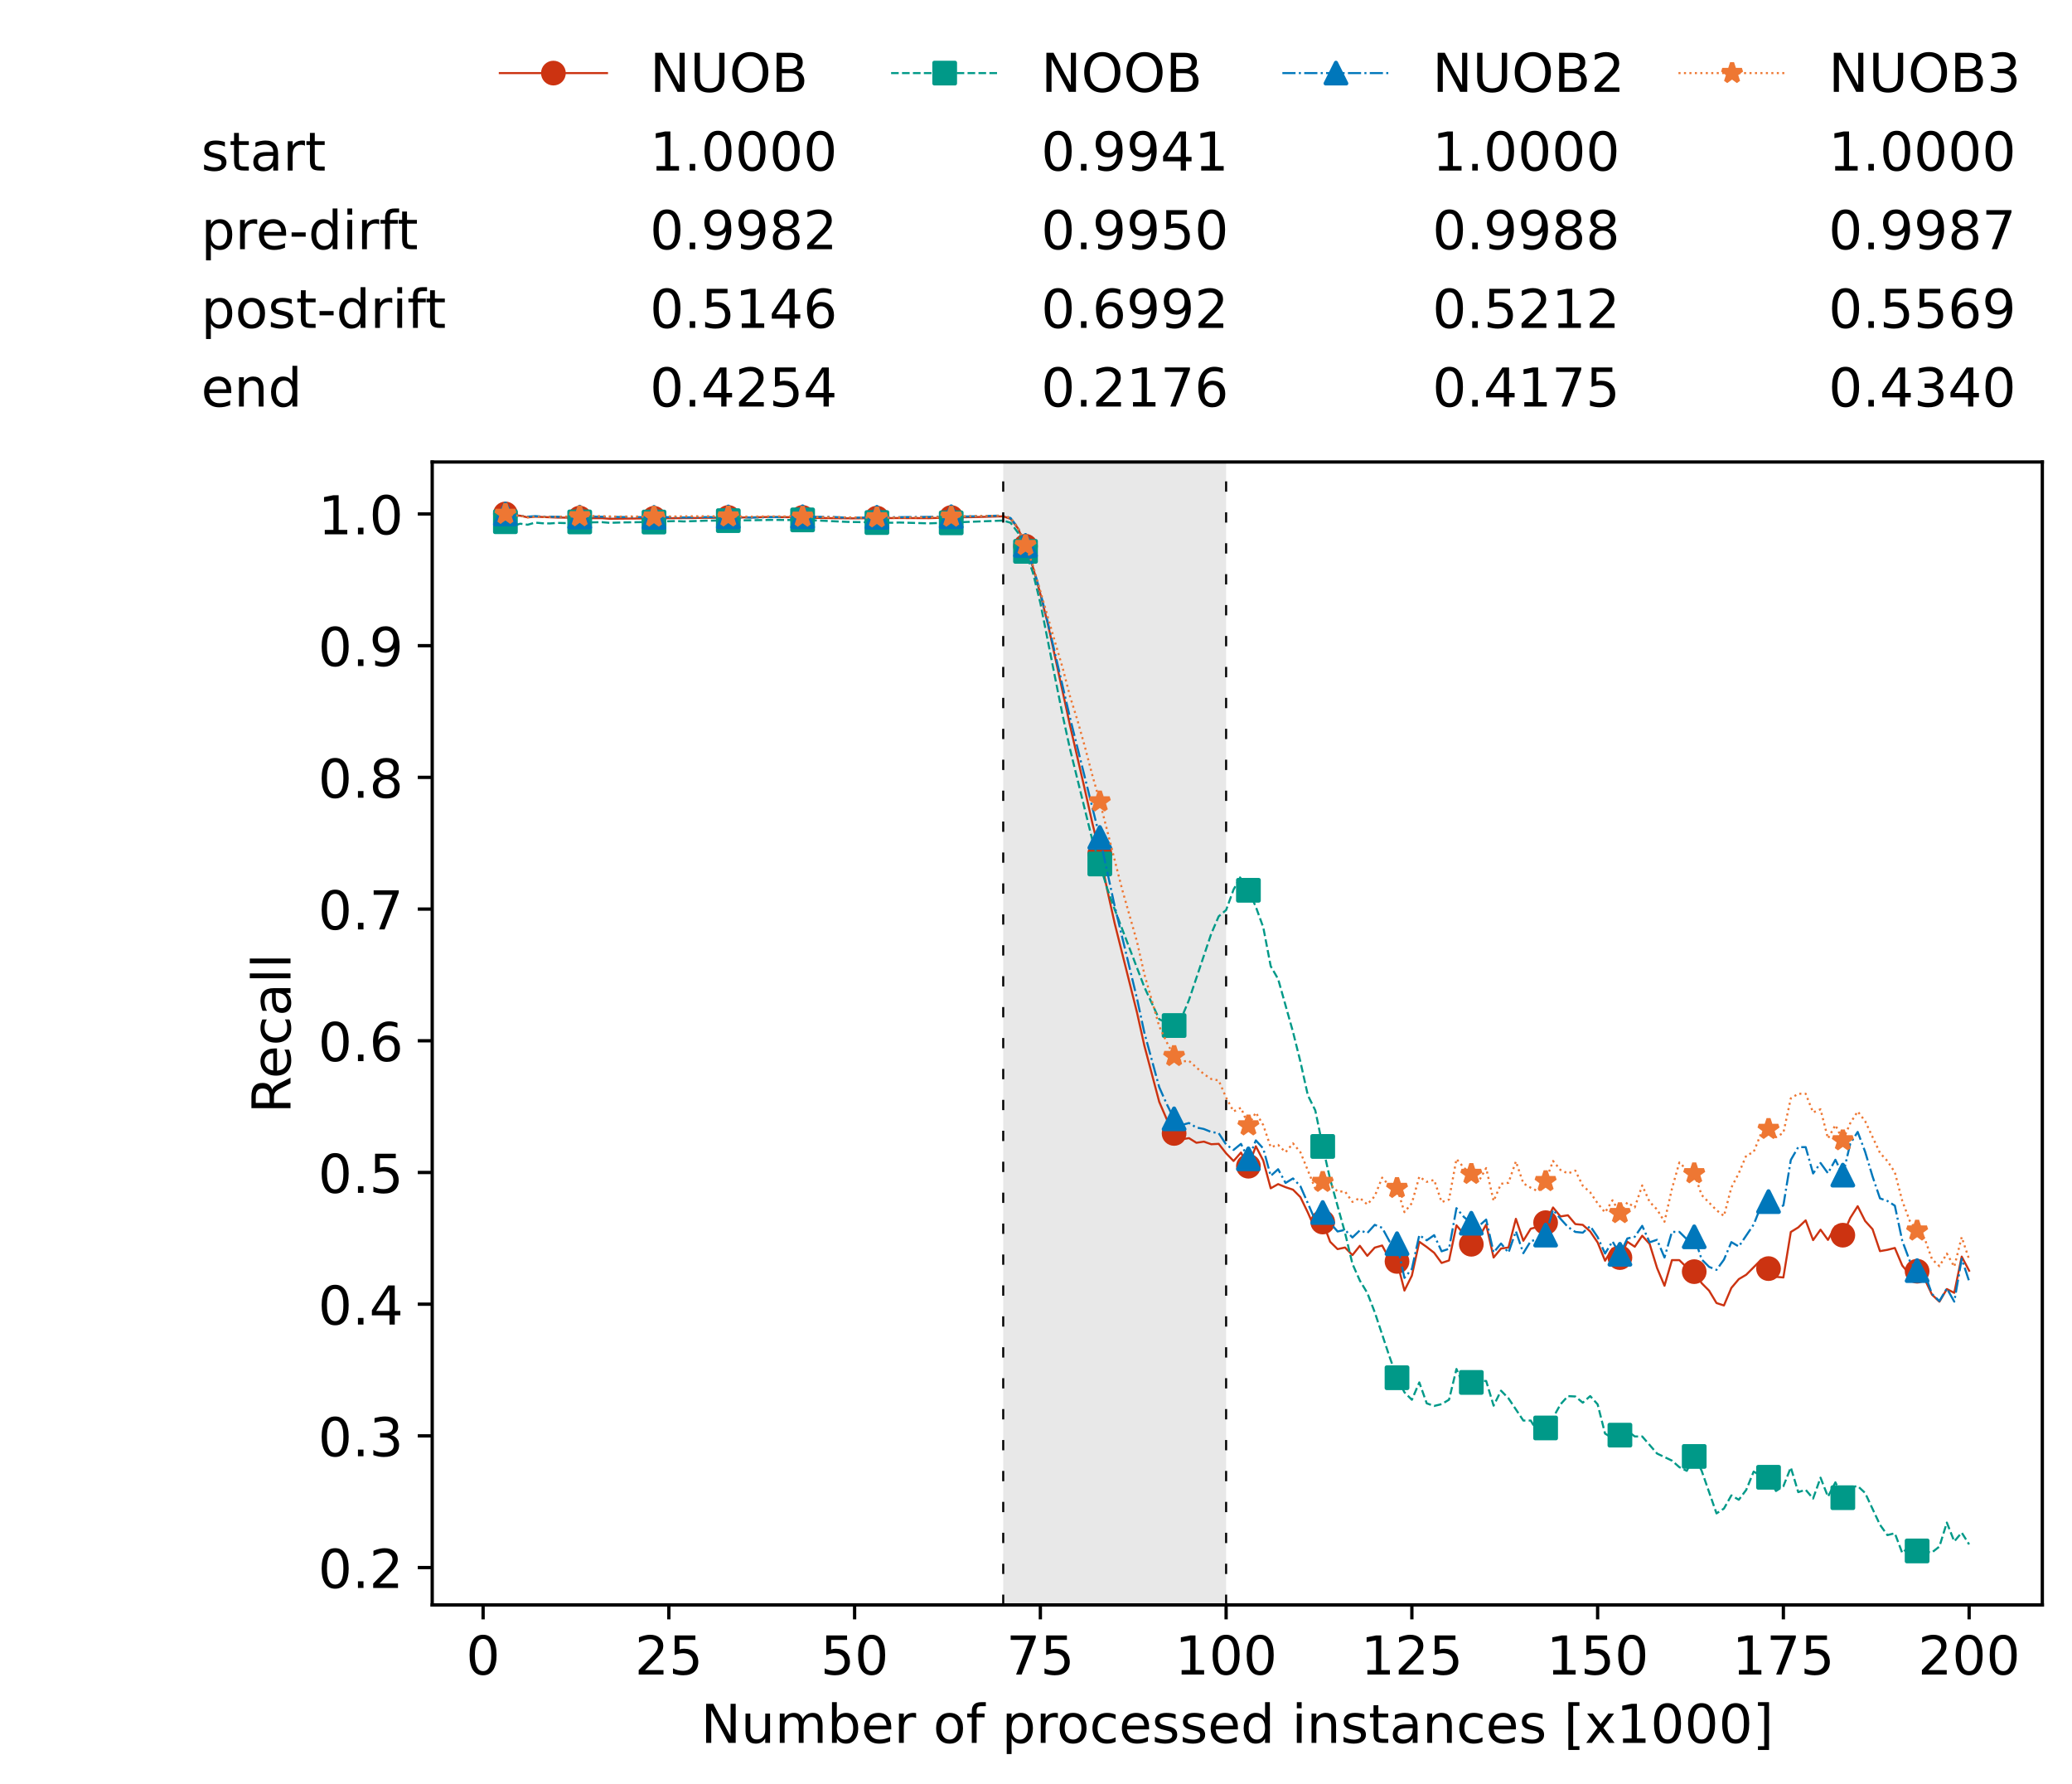 <?xml version="1.0" encoding="utf-8" standalone="no"?>
<!DOCTYPE svg PUBLIC "-//W3C//DTD SVG 1.1//EN"
  "http://www.w3.org/Graphics/SVG/1.1/DTD/svg11.dtd">
<!-- Created with matplotlib (https://matplotlib.org/) -->
<svg height="432.615pt" version="1.1" viewBox="0 0 502.65 432.615" width="502.65pt" xmlns="http://www.w3.org/2000/svg" xmlns:xlink="http://www.w3.org/1999/xlink">
 <defs>
  <style type="text/css">*{stroke-linecap:butt;stroke-linejoin:round;}</style>
 </defs>
 <g id="figure_1">
  <g id="patch_1">
   <path d="M 0 432.615 
L 502.65 432.615 
L 502.65 0 
L 0 0 
z
" style="fill:#ffffff;"/>
  </g>
  <g id="axes_1">
   <g id="patch_2">
    <path d="M 104.85 389.252 
L 495.45 389.252 
L 495.45 112.052 
L 104.85 112.052 
z
" style="fill:#ffffff;"/>
   </g>
   <g id="patch_3">
    <path clip-path="url(#p4f3138a59b)" d="M 297.446 389.252 
L 297.446 112.052 
L 243.372 112.052 
L 243.372 389.252 
z
" style="fill:#d3d3d3;opacity:0.5;"/>
   </g>
   <g id="matplotlib.axis_1">
    <g id="xtick_1">
     <g id="line2d_1">
      <defs>
       <path d="M 0 0 
L 0 3.5 
" id="mba2b45f40d" style="stroke:#000000;stroke-width:0.8;"/>
      </defs>
      <g>
       <use style="stroke:#000000;stroke-width:0.8;" x="117.197" xlink:href="#mba2b45f40d" y="389.252"/>
      </g>
     </g>
     <g id="text_1">
      <!-- 0 -->
      <g transform="translate(113.061 406.13)scale(0.13 -0.13)">
       <defs>
        <path d="M 31.781 66.406 
Q 24.172 66.406 20.328 58.906 
Q 16.5 51.422 16.5 36.375 
Q 16.5 21.391 20.328 13.891 
Q 24.172 6.391 31.781 6.391 
Q 39.453 6.391 43.281 13.891 
Q 47.125 21.391 47.125 36.375 
Q 47.125 51.422 43.281 58.906 
Q 39.453 66.406 31.781 66.406 
z
M 31.781 74.219 
Q 44.047 74.219 50.516 64.516 
Q 56.984 54.828 56.984 36.375 
Q 56.984 17.969 50.516 8.266 
Q 44.047 -1.422 31.781 -1.422 
Q 19.531 -1.422 13.062 8.266 
Q 6.594 17.969 6.594 36.375 
Q 6.594 54.828 13.062 64.516 
Q 19.531 74.219 31.781 74.219 
z
" id="DejaVuSans-48"/>
       </defs>
       <use xlink:href="#DejaVuSans-48"/>
      </g>
     </g>
    </g>
    <g id="xtick_2">
     <g id="line2d_2">
      <g>
       <use style="stroke:#000000;stroke-width:0.8;" x="162.259" xlink:href="#mba2b45f40d" y="389.252"/>
      </g>
     </g>
     <g id="text_2">
      <!-- 25 -->
      <g transform="translate(153.988 406.13)scale(0.13 -0.13)">
       <defs>
        <path d="M 19.188 8.297 
L 53.609 8.297 
L 53.609 0 
L 7.328 0 
L 7.328 8.297 
Q 12.938 14.109 22.625 23.891 
Q 32.328 33.688 34.812 36.531 
Q 39.547 41.844 41.422 45.531 
Q 43.312 49.219 43.312 52.781 
Q 43.312 58.594 39.234 62.25 
Q 35.156 65.922 28.609 65.922 
Q 23.969 65.922 18.812 64.312 
Q 13.672 62.703 7.812 59.422 
L 7.812 69.391 
Q 13.766 71.781 18.938 73 
Q 24.125 74.219 28.422 74.219 
Q 39.75 74.219 46.484 68.547 
Q 53.219 62.891 53.219 53.422 
Q 53.219 48.922 51.531 44.891 
Q 49.859 40.875 45.406 35.406 
Q 44.188 33.984 37.641 27.219 
Q 31.109 20.453 19.188 8.297 
z
" id="DejaVuSans-50"/>
        <path d="M 10.797 72.906 
L 49.516 72.906 
L 49.516 64.594 
L 19.828 64.594 
L 19.828 46.734 
Q 21.969 47.469 24.109 47.828 
Q 26.266 48.188 28.422 48.188 
Q 40.625 48.188 47.75 41.5 
Q 54.891 34.812 54.891 23.391 
Q 54.891 11.625 47.562 5.094 
Q 40.234 -1.422 26.906 -1.422 
Q 22.312 -1.422 17.547 -0.641 
Q 12.797 0.141 7.719 1.703 
L 7.719 11.625 
Q 12.109 9.234 16.797 8.062 
Q 21.484 6.891 26.703 6.891 
Q 35.156 6.891 40.078 11.328 
Q 45.016 15.766 45.016 23.391 
Q 45.016 31 40.078 35.438 
Q 35.156 39.891 26.703 39.891 
Q 22.75 39.891 18.812 39.016 
Q 14.891 38.141 10.797 36.281 
z
" id="DejaVuSans-53"/>
       </defs>
       <use xlink:href="#DejaVuSans-50"/>
       <use x="63.623" xlink:href="#DejaVuSans-53"/>
      </g>
     </g>
    </g>
    <g id="xtick_3">
     <g id="line2d_3">
      <g>
       <use style="stroke:#000000;stroke-width:0.8;" x="207.322" xlink:href="#mba2b45f40d" y="389.252"/>
      </g>
     </g>
     <g id="text_3">
      <!-- 50 -->
      <g transform="translate(199.05 406.13)scale(0.13 -0.13)">
       <use xlink:href="#DejaVuSans-53"/>
       <use x="63.623" xlink:href="#DejaVuSans-48"/>
      </g>
     </g>
    </g>
    <g id="xtick_4">
     <g id="line2d_4">
      <g>
       <use style="stroke:#000000;stroke-width:0.8;" x="252.384" xlink:href="#mba2b45f40d" y="389.252"/>
      </g>
     </g>
     <g id="text_4">
      <!-- 75 -->
      <g transform="translate(244.113 406.13)scale(0.13 -0.13)">
       <defs>
        <path d="M 8.203 72.906 
L 55.078 72.906 
L 55.078 68.703 
L 28.609 0 
L 18.312 0 
L 43.219 64.594 
L 8.203 64.594 
z
" id="DejaVuSans-55"/>
       </defs>
       <use xlink:href="#DejaVuSans-55"/>
       <use x="63.623" xlink:href="#DejaVuSans-53"/>
      </g>
     </g>
    </g>
    <g id="xtick_5">
     <g id="line2d_5">
      <g>
       <use style="stroke:#000000;stroke-width:0.8;" x="297.446" xlink:href="#mba2b45f40d" y="389.252"/>
      </g>
     </g>
     <g id="text_5">
      <!-- 100 -->
      <g transform="translate(285.039 406.13)scale(0.13 -0.13)">
       <defs>
        <path d="M 12.406 8.297 
L 28.516 8.297 
L 28.516 63.922 
L 10.984 60.406 
L 10.984 69.391 
L 28.422 72.906 
L 38.281 72.906 
L 38.281 8.297 
L 54.391 8.297 
L 54.391 0 
L 12.406 0 
z
" id="DejaVuSans-49"/>
       </defs>
       <use xlink:href="#DejaVuSans-49"/>
       <use x="63.623" xlink:href="#DejaVuSans-48"/>
       <use x="127.246" xlink:href="#DejaVuSans-48"/>
      </g>
     </g>
    </g>
    <g id="xtick_6">
     <g id="line2d_6">
      <g>
       <use style="stroke:#000000;stroke-width:0.8;" x="342.509" xlink:href="#mba2b45f40d" y="389.252"/>
      </g>
     </g>
     <g id="text_6">
      <!-- 125 -->
      <g transform="translate(330.102 406.13)scale(0.13 -0.13)">
       <use xlink:href="#DejaVuSans-49"/>
       <use x="63.623" xlink:href="#DejaVuSans-50"/>
       <use x="127.246" xlink:href="#DejaVuSans-53"/>
      </g>
     </g>
    </g>
    <g id="xtick_7">
     <g id="line2d_7">
      <g>
       <use style="stroke:#000000;stroke-width:0.8;" x="387.571" xlink:href="#mba2b45f40d" y="389.252"/>
      </g>
     </g>
     <g id="text_7">
      <!-- 150 -->
      <g transform="translate(375.164 406.13)scale(0.13 -0.13)">
       <use xlink:href="#DejaVuSans-49"/>
       <use x="63.623" xlink:href="#DejaVuSans-53"/>
       <use x="127.246" xlink:href="#DejaVuSans-48"/>
      </g>
     </g>
    </g>
    <g id="xtick_8">
     <g id="line2d_8">
      <g>
       <use style="stroke:#000000;stroke-width:0.8;" x="432.633" xlink:href="#mba2b45f40d" y="389.252"/>
      </g>
     </g>
     <g id="text_8">
      <!-- 175 -->
      <g transform="translate(420.226 406.13)scale(0.13 -0.13)">
       <use xlink:href="#DejaVuSans-49"/>
       <use x="63.623" xlink:href="#DejaVuSans-55"/>
       <use x="127.246" xlink:href="#DejaVuSans-53"/>
      </g>
     </g>
    </g>
    <g id="xtick_9">
     <g id="line2d_9">
      <g>
       <use style="stroke:#000000;stroke-width:0.8;" x="477.695" xlink:href="#mba2b45f40d" y="389.252"/>
      </g>
     </g>
     <g id="text_9">
      <!-- 200 -->
      <g transform="translate(465.289 406.13)scale(0.13 -0.13)">
       <use xlink:href="#DejaVuSans-50"/>
       <use x="63.623" xlink:href="#DejaVuSans-48"/>
       <use x="127.246" xlink:href="#DejaVuSans-48"/>
      </g>
     </g>
    </g>
    <g id="text_10">
     <!-- Number of processed instances [x1000] -->
     <g transform="translate(170.025 422.711)scale(0.13 -0.13)">
      <defs>
       <path d="M 9.812 72.906 
L 23.094 72.906 
L 55.422 11.922 
L 55.422 72.906 
L 64.984 72.906 
L 64.984 0 
L 51.703 0 
L 19.391 60.984 
L 19.391 0 
L 9.812 0 
z
" id="DejaVuSans-78"/>
       <path d="M 8.5 21.578 
L 8.5 54.688 
L 17.484 54.688 
L 17.484 21.922 
Q 17.484 14.156 20.5 10.266 
Q 23.531 6.391 29.594 6.391 
Q 36.859 6.391 41.078 11.031 
Q 45.312 15.672 45.312 23.688 
L 45.312 54.688 
L 54.297 54.688 
L 54.297 0 
L 45.312 0 
L 45.312 8.406 
Q 42.047 3.422 37.719 1 
Q 33.406 -1.422 27.688 -1.422 
Q 18.266 -1.422 13.375 4.438 
Q 8.5 10.297 8.5 21.578 
z
M 31.109 56 
z
" id="DejaVuSans-117"/>
       <path d="M 52 44.188 
Q 55.375 50.25 60.062 53.125 
Q 64.75 56 71.094 56 
Q 79.641 56 84.281 50.016 
Q 88.922 44.047 88.922 33.016 
L 88.922 0 
L 79.891 0 
L 79.891 32.719 
Q 79.891 40.578 77.094 44.375 
Q 74.312 48.188 68.609 48.188 
Q 61.625 48.188 57.562 43.547 
Q 53.516 38.922 53.516 30.906 
L 53.516 0 
L 44.484 0 
L 44.484 32.719 
Q 44.484 40.625 41.703 44.406 
Q 38.922 48.188 33.109 48.188 
Q 26.219 48.188 22.156 43.531 
Q 18.109 38.875 18.109 30.906 
L 18.109 0 
L 9.078 0 
L 9.078 54.688 
L 18.109 54.688 
L 18.109 46.188 
Q 21.188 51.219 25.484 53.609 
Q 29.781 56 35.688 56 
Q 41.656 56 45.828 52.969 
Q 50 49.953 52 44.188 
z
" id="DejaVuSans-109"/>
       <path d="M 48.688 27.297 
Q 48.688 37.203 44.609 42.844 
Q 40.531 48.484 33.406 48.484 
Q 26.266 48.484 22.188 42.844 
Q 18.109 37.203 18.109 27.297 
Q 18.109 17.391 22.188 11.75 
Q 26.266 6.109 33.406 6.109 
Q 40.531 6.109 44.609 11.75 
Q 48.688 17.391 48.688 27.297 
z
M 18.109 46.391 
Q 20.953 51.266 25.266 53.625 
Q 29.594 56 35.594 56 
Q 45.562 56 51.781 48.094 
Q 58.016 40.188 58.016 27.297 
Q 58.016 14.406 51.781 6.484 
Q 45.562 -1.422 35.594 -1.422 
Q 29.594 -1.422 25.266 0.953 
Q 20.953 3.328 18.109 8.203 
L 18.109 0 
L 9.078 0 
L 9.078 75.984 
L 18.109 75.984 
z
" id="DejaVuSans-98"/>
       <path d="M 56.203 29.594 
L 56.203 25.203 
L 14.891 25.203 
Q 15.484 15.922 20.484 11.062 
Q 25.484 6.203 34.422 6.203 
Q 39.594 6.203 44.453 7.469 
Q 49.312 8.734 54.109 11.281 
L 54.109 2.781 
Q 49.266 0.734 44.188 -0.344 
Q 39.109 -1.422 33.891 -1.422 
Q 20.797 -1.422 13.156 6.188 
Q 5.516 13.812 5.516 26.812 
Q 5.516 40.234 12.766 48.109 
Q 20.016 56 32.328 56 
Q 43.359 56 49.781 48.891 
Q 56.203 41.797 56.203 29.594 
z
M 47.219 32.234 
Q 47.125 39.594 43.094 43.984 
Q 39.062 48.391 32.422 48.391 
Q 24.906 48.391 20.391 44.141 
Q 15.875 39.891 15.188 32.172 
z
" id="DejaVuSans-101"/>
       <path d="M 41.109 46.297 
Q 39.594 47.172 37.812 47.578 
Q 36.031 48 33.891 48 
Q 26.266 48 22.188 43.047 
Q 18.109 38.094 18.109 28.812 
L 18.109 0 
L 9.078 0 
L 9.078 54.688 
L 18.109 54.688 
L 18.109 46.188 
Q 20.953 51.172 25.484 53.578 
Q 30.031 56 36.531 56 
Q 37.453 56 38.578 55.875 
Q 39.703 55.766 41.062 55.516 
z
" id="DejaVuSans-114"/>
       <path id="DejaVuSans-32"/>
       <path d="M 30.609 48.391 
Q 23.391 48.391 19.188 42.75 
Q 14.984 37.109 14.984 27.297 
Q 14.984 17.484 19.156 11.844 
Q 23.344 6.203 30.609 6.203 
Q 37.797 6.203 41.984 11.859 
Q 46.188 17.531 46.188 27.297 
Q 46.188 37.016 41.984 42.703 
Q 37.797 48.391 30.609 48.391 
z
M 30.609 56 
Q 42.328 56 49.016 48.375 
Q 55.719 40.766 55.719 27.297 
Q 55.719 13.875 49.016 6.219 
Q 42.328 -1.422 30.609 -1.422 
Q 18.844 -1.422 12.172 6.219 
Q 5.516 13.875 5.516 27.297 
Q 5.516 40.766 12.172 48.375 
Q 18.844 56 30.609 56 
z
" id="DejaVuSans-111"/>
       <path d="M 37.109 75.984 
L 37.109 68.5 
L 28.516 68.5 
Q 23.688 68.5 21.797 66.547 
Q 19.922 64.594 19.922 59.516 
L 19.922 54.688 
L 34.719 54.688 
L 34.719 47.703 
L 19.922 47.703 
L 19.922 0 
L 10.891 0 
L 10.891 47.703 
L 2.297 47.703 
L 2.297 54.688 
L 10.891 54.688 
L 10.891 58.5 
Q 10.891 67.625 15.141 71.797 
Q 19.391 75.984 28.609 75.984 
z
" id="DejaVuSans-102"/>
       <path d="M 18.109 8.203 
L 18.109 -20.797 
L 9.078 -20.797 
L 9.078 54.688 
L 18.109 54.688 
L 18.109 46.391 
Q 20.953 51.266 25.266 53.625 
Q 29.594 56 35.594 56 
Q 45.562 56 51.781 48.094 
Q 58.016 40.188 58.016 27.297 
Q 58.016 14.406 51.781 6.484 
Q 45.562 -1.422 35.594 -1.422 
Q 29.594 -1.422 25.266 0.953 
Q 20.953 3.328 18.109 8.203 
z
M 48.688 27.297 
Q 48.688 37.203 44.609 42.844 
Q 40.531 48.484 33.406 48.484 
Q 26.266 48.484 22.188 42.844 
Q 18.109 37.203 18.109 27.297 
Q 18.109 17.391 22.188 11.75 
Q 26.266 6.109 33.406 6.109 
Q 40.531 6.109 44.609 11.75 
Q 48.688 17.391 48.688 27.297 
z
" id="DejaVuSans-112"/>
       <path d="M 48.781 52.594 
L 48.781 44.188 
Q 44.969 46.297 41.141 47.344 
Q 37.312 48.391 33.406 48.391 
Q 24.656 48.391 19.812 42.844 
Q 14.984 37.312 14.984 27.297 
Q 14.984 17.281 19.812 11.734 
Q 24.656 6.203 33.406 6.203 
Q 37.312 6.203 41.141 7.25 
Q 44.969 8.297 48.781 10.406 
L 48.781 2.094 
Q 45.016 0.344 40.984 -0.531 
Q 36.969 -1.422 32.422 -1.422 
Q 20.062 -1.422 12.781 6.344 
Q 5.516 14.109 5.516 27.297 
Q 5.516 40.672 12.859 48.328 
Q 20.219 56 33.016 56 
Q 37.156 56 41.109 55.141 
Q 45.062 54.297 48.781 52.594 
z
" id="DejaVuSans-99"/>
       <path d="M 44.281 53.078 
L 44.281 44.578 
Q 40.484 46.531 36.375 47.5 
Q 32.281 48.484 27.875 48.484 
Q 21.188 48.484 17.844 46.438 
Q 14.5 44.391 14.5 40.281 
Q 14.5 37.156 16.891 35.375 
Q 19.281 33.594 26.516 31.984 
L 29.594 31.297 
Q 39.156 29.25 43.188 25.516 
Q 47.219 21.781 47.219 15.094 
Q 47.219 7.469 41.188 3.016 
Q 35.156 -1.422 24.609 -1.422 
Q 20.219 -1.422 15.453 -0.562 
Q 10.688 0.297 5.422 2 
L 5.422 11.281 
Q 10.406 8.688 15.234 7.391 
Q 20.062 6.109 24.812 6.109 
Q 31.156 6.109 34.562 8.281 
Q 37.984 10.453 37.984 14.406 
Q 37.984 18.062 35.516 20.016 
Q 33.062 21.969 24.703 23.781 
L 21.578 24.516 
Q 13.234 26.266 9.516 29.906 
Q 5.812 33.547 5.812 39.891 
Q 5.812 47.609 11.281 51.797 
Q 16.75 56 26.812 56 
Q 31.781 56 36.172 55.266 
Q 40.578 54.547 44.281 53.078 
z
" id="DejaVuSans-115"/>
       <path d="M 45.406 46.391 
L 45.406 75.984 
L 54.391 75.984 
L 54.391 0 
L 45.406 0 
L 45.406 8.203 
Q 42.578 3.328 38.25 0.953 
Q 33.938 -1.422 27.875 -1.422 
Q 17.969 -1.422 11.734 6.484 
Q 5.516 14.406 5.516 27.297 
Q 5.516 40.188 11.734 48.094 
Q 17.969 56 27.875 56 
Q 33.938 56 38.25 53.625 
Q 42.578 51.266 45.406 46.391 
z
M 14.797 27.297 
Q 14.797 17.391 18.875 11.75 
Q 22.953 6.109 30.078 6.109 
Q 37.203 6.109 41.297 11.75 
Q 45.406 17.391 45.406 27.297 
Q 45.406 37.203 41.297 42.844 
Q 37.203 48.484 30.078 48.484 
Q 22.953 48.484 18.875 42.844 
Q 14.797 37.203 14.797 27.297 
z
" id="DejaVuSans-100"/>
       <path d="M 9.422 54.688 
L 18.406 54.688 
L 18.406 0 
L 9.422 0 
z
M 9.422 75.984 
L 18.406 75.984 
L 18.406 64.594 
L 9.422 64.594 
z
" id="DejaVuSans-105"/>
       <path d="M 54.891 33.016 
L 54.891 0 
L 45.906 0 
L 45.906 32.719 
Q 45.906 40.484 42.875 44.328 
Q 39.844 48.188 33.797 48.188 
Q 26.516 48.188 22.312 43.547 
Q 18.109 38.922 18.109 30.906 
L 18.109 0 
L 9.078 0 
L 9.078 54.688 
L 18.109 54.688 
L 18.109 46.188 
Q 21.344 51.125 25.703 53.562 
Q 30.078 56 35.797 56 
Q 45.219 56 50.047 50.172 
Q 54.891 44.344 54.891 33.016 
z
" id="DejaVuSans-110"/>
       <path d="M 18.312 70.219 
L 18.312 54.688 
L 36.812 54.688 
L 36.812 47.703 
L 18.312 47.703 
L 18.312 18.016 
Q 18.312 11.328 20.141 9.422 
Q 21.969 7.516 27.594 7.516 
L 36.812 7.516 
L 36.812 0 
L 27.594 0 
Q 17.188 0 13.234 3.875 
Q 9.281 7.766 9.281 18.016 
L 9.281 47.703 
L 2.688 47.703 
L 2.688 54.688 
L 9.281 54.688 
L 9.281 70.219 
z
" id="DejaVuSans-116"/>
       <path d="M 34.281 27.484 
Q 23.391 27.484 19.188 25 
Q 14.984 22.516 14.984 16.5 
Q 14.984 11.719 18.141 8.906 
Q 21.297 6.109 26.703 6.109 
Q 34.188 6.109 38.703 11.406 
Q 43.219 16.703 43.219 25.484 
L 43.219 27.484 
z
M 52.203 31.203 
L 52.203 0 
L 43.219 0 
L 43.219 8.297 
Q 40.141 3.328 35.547 0.953 
Q 30.953 -1.422 24.312 -1.422 
Q 15.922 -1.422 10.953 3.297 
Q 6 8.016 6 15.922 
Q 6 25.141 12.172 29.828 
Q 18.359 34.516 30.609 34.516 
L 43.219 34.516 
L 43.219 35.406 
Q 43.219 41.609 39.141 45 
Q 35.062 48.391 27.688 48.391 
Q 23 48.391 18.547 47.266 
Q 14.109 46.141 10.016 43.891 
L 10.016 52.203 
Q 14.938 54.109 19.578 55.047 
Q 24.219 56 28.609 56 
Q 40.484 56 46.344 49.844 
Q 52.203 43.703 52.203 31.203 
z
" id="DejaVuSans-97"/>
       <path d="M 8.594 75.984 
L 29.297 75.984 
L 29.297 69 
L 17.578 69 
L 17.578 -6.203 
L 29.297 -6.203 
L 29.297 -13.188 
L 8.594 -13.188 
z
" id="DejaVuSans-91"/>
       <path d="M 54.891 54.688 
L 35.109 28.078 
L 55.906 0 
L 45.312 0 
L 29.391 21.484 
L 13.484 0 
L 2.875 0 
L 24.125 28.609 
L 4.688 54.688 
L 15.281 54.688 
L 29.781 35.203 
L 44.281 54.688 
z
" id="DejaVuSans-120"/>
       <path d="M 30.422 75.984 
L 30.422 -13.188 
L 9.719 -13.188 
L 9.719 -6.203 
L 21.391 -6.203 
L 21.391 69 
L 9.719 69 
L 9.719 75.984 
z
" id="DejaVuSans-93"/>
      </defs>
      <use xlink:href="#DejaVuSans-78"/>
      <use x="74.805" xlink:href="#DejaVuSans-117"/>
      <use x="138.184" xlink:href="#DejaVuSans-109"/>
      <use x="235.596" xlink:href="#DejaVuSans-98"/>
      <use x="299.072" xlink:href="#DejaVuSans-101"/>
      <use x="360.596" xlink:href="#DejaVuSans-114"/>
      <use x="401.709" xlink:href="#DejaVuSans-32"/>
      <use x="433.496" xlink:href="#DejaVuSans-111"/>
      <use x="494.678" xlink:href="#DejaVuSans-102"/>
      <use x="529.883" xlink:href="#DejaVuSans-32"/>
      <use x="561.67" xlink:href="#DejaVuSans-112"/>
      <use x="625.146" xlink:href="#DejaVuSans-114"/>
      <use x="664.01" xlink:href="#DejaVuSans-111"/>
      <use x="725.191" xlink:href="#DejaVuSans-99"/>
      <use x="780.172" xlink:href="#DejaVuSans-101"/>
      <use x="841.695" xlink:href="#DejaVuSans-115"/>
      <use x="893.795" xlink:href="#DejaVuSans-115"/>
      <use x="945.895" xlink:href="#DejaVuSans-101"/>
      <use x="1007.418" xlink:href="#DejaVuSans-100"/>
      <use x="1070.895" xlink:href="#DejaVuSans-32"/>
      <use x="1102.682" xlink:href="#DejaVuSans-105"/>
      <use x="1130.465" xlink:href="#DejaVuSans-110"/>
      <use x="1193.844" xlink:href="#DejaVuSans-115"/>
      <use x="1245.943" xlink:href="#DejaVuSans-116"/>
      <use x="1285.152" xlink:href="#DejaVuSans-97"/>
      <use x="1346.432" xlink:href="#DejaVuSans-110"/>
      <use x="1409.811" xlink:href="#DejaVuSans-99"/>
      <use x="1464.791" xlink:href="#DejaVuSans-101"/>
      <use x="1526.314" xlink:href="#DejaVuSans-115"/>
      <use x="1578.414" xlink:href="#DejaVuSans-32"/>
      <use x="1610.201" xlink:href="#DejaVuSans-91"/>
      <use x="1649.215" xlink:href="#DejaVuSans-120"/>
      <use x="1708.395" xlink:href="#DejaVuSans-49"/>
      <use x="1772.018" xlink:href="#DejaVuSans-48"/>
      <use x="1835.641" xlink:href="#DejaVuSans-48"/>
      <use x="1899.264" xlink:href="#DejaVuSans-48"/>
      <use x="1962.887" xlink:href="#DejaVuSans-93"/>
     </g>
    </g>
   </g>
   <g id="matplotlib.axis_2">
    <g id="ytick_1">
     <g id="line2d_10">
      <defs>
       <path d="M 0 0 
L -3.5 0 
" id="mc87aa2e2a3" style="stroke:#000000;stroke-width:0.8;"/>
      </defs>
      <g>
       <use style="stroke:#000000;stroke-width:0.8;" x="104.85" xlink:href="#mc87aa2e2a3" y="380.195"/>
      </g>
     </g>
     <g id="text_11">
      <!-- 0.2 -->
      <g transform="translate(77.176 385.134)scale(0.13 -0.13)">
       <defs>
        <path d="M 10.688 12.406 
L 21 12.406 
L 21 0 
L 10.688 0 
z
" id="DejaVuSans-46"/>
       </defs>
       <use xlink:href="#DejaVuSans-48"/>
       <use x="63.623" xlink:href="#DejaVuSans-46"/>
       <use x="95.41" xlink:href="#DejaVuSans-50"/>
      </g>
     </g>
    </g>
    <g id="ytick_2">
     <g id="line2d_11">
      <g>
       <use style="stroke:#000000;stroke-width:0.8;" x="104.85" xlink:href="#mc87aa2e2a3" y="348.252"/>
      </g>
     </g>
     <g id="text_12">
      <!-- 0.3 -->
      <g transform="translate(77.176 353.191)scale(0.13 -0.13)">
       <defs>
        <path d="M 40.578 39.312 
Q 47.656 37.797 51.625 33 
Q 55.609 28.219 55.609 21.188 
Q 55.609 10.406 48.188 4.484 
Q 40.766 -1.422 27.094 -1.422 
Q 22.516 -1.422 17.656 -0.516 
Q 12.797 0.391 7.625 2.203 
L 7.625 11.719 
Q 11.719 9.328 16.594 8.109 
Q 21.484 6.891 26.812 6.891 
Q 36.078 6.891 40.938 10.547 
Q 45.797 14.203 45.797 21.188 
Q 45.797 27.641 41.281 31.266 
Q 36.766 34.906 28.719 34.906 
L 20.219 34.906 
L 20.219 43.016 
L 29.109 43.016 
Q 36.375 43.016 40.234 45.922 
Q 44.094 48.828 44.094 54.297 
Q 44.094 59.906 40.109 62.906 
Q 36.141 65.922 28.719 65.922 
Q 24.656 65.922 20.016 65.031 
Q 15.375 64.156 9.812 62.312 
L 9.812 71.094 
Q 15.438 72.656 20.344 73.438 
Q 25.25 74.219 29.594 74.219 
Q 40.828 74.219 47.359 69.109 
Q 53.906 64.016 53.906 55.328 
Q 53.906 49.266 50.438 45.094 
Q 46.969 40.922 40.578 39.312 
z
" id="DejaVuSans-51"/>
       </defs>
       <use xlink:href="#DejaVuSans-48"/>
       <use x="63.623" xlink:href="#DejaVuSans-46"/>
       <use x="95.41" xlink:href="#DejaVuSans-51"/>
      </g>
     </g>
    </g>
    <g id="ytick_3">
     <g id="line2d_12">
      <g>
       <use style="stroke:#000000;stroke-width:0.8;" x="104.85" xlink:href="#mc87aa2e2a3" y="316.309"/>
      </g>
     </g>
     <g id="text_13">
      <!-- 0.4 -->
      <g transform="translate(77.176 321.248)scale(0.13 -0.13)">
       <defs>
        <path d="M 37.797 64.312 
L 12.891 25.391 
L 37.797 25.391 
z
M 35.203 72.906 
L 47.609 72.906 
L 47.609 25.391 
L 58.016 25.391 
L 58.016 17.188 
L 47.609 17.188 
L 47.609 0 
L 37.797 0 
L 37.797 17.188 
L 4.891 17.188 
L 4.891 26.703 
z
" id="DejaVuSans-52"/>
       </defs>
       <use xlink:href="#DejaVuSans-48"/>
       <use x="63.623" xlink:href="#DejaVuSans-46"/>
       <use x="95.41" xlink:href="#DejaVuSans-52"/>
      </g>
     </g>
    </g>
    <g id="ytick_4">
     <g id="line2d_13">
      <g>
       <use style="stroke:#000000;stroke-width:0.8;" x="104.85" xlink:href="#mc87aa2e2a3" y="284.366"/>
      </g>
     </g>
     <g id="text_14">
      <!-- 0.5 -->
      <g transform="translate(77.176 289.305)scale(0.13 -0.13)">
       <use xlink:href="#DejaVuSans-48"/>
       <use x="63.623" xlink:href="#DejaVuSans-46"/>
       <use x="95.41" xlink:href="#DejaVuSans-53"/>
      </g>
     </g>
    </g>
    <g id="ytick_5">
     <g id="line2d_14">
      <g>
       <use style="stroke:#000000;stroke-width:0.8;" x="104.85" xlink:href="#mc87aa2e2a3" y="252.423"/>
      </g>
     </g>
     <g id="text_15">
      <!-- 0.6 -->
      <g transform="translate(77.176 257.362)scale(0.13 -0.13)">
       <defs>
        <path d="M 33.016 40.375 
Q 26.375 40.375 22.484 35.828 
Q 18.609 31.297 18.609 23.391 
Q 18.609 15.531 22.484 10.953 
Q 26.375 6.391 33.016 6.391 
Q 39.656 6.391 43.531 10.953 
Q 47.406 15.531 47.406 23.391 
Q 47.406 31.297 43.531 35.828 
Q 39.656 40.375 33.016 40.375 
z
M 52.594 71.297 
L 52.594 62.312 
Q 48.875 64.062 45.094 64.984 
Q 41.312 65.922 37.594 65.922 
Q 27.828 65.922 22.672 59.328 
Q 17.531 52.734 16.797 39.406 
Q 19.672 43.656 24.016 45.922 
Q 28.375 48.188 33.594 48.188 
Q 44.578 48.188 50.953 41.516 
Q 57.328 34.859 57.328 23.391 
Q 57.328 12.156 50.688 5.359 
Q 44.047 -1.422 33.016 -1.422 
Q 20.359 -1.422 13.672 8.266 
Q 6.984 17.969 6.984 36.375 
Q 6.984 53.656 15.188 63.938 
Q 23.391 74.219 37.203 74.219 
Q 40.922 74.219 44.703 73.484 
Q 48.484 72.75 52.594 71.297 
z
" id="DejaVuSans-54"/>
       </defs>
       <use xlink:href="#DejaVuSans-48"/>
       <use x="63.623" xlink:href="#DejaVuSans-46"/>
       <use x="95.41" xlink:href="#DejaVuSans-54"/>
      </g>
     </g>
    </g>
    <g id="ytick_6">
     <g id="line2d_15">
      <g>
       <use style="stroke:#000000;stroke-width:0.8;" x="104.85" xlink:href="#mc87aa2e2a3" y="220.48"/>
      </g>
     </g>
     <g id="text_16">
      <!-- 0.7 -->
      <g transform="translate(77.176 225.419)scale(0.13 -0.13)">
       <use xlink:href="#DejaVuSans-48"/>
       <use x="63.623" xlink:href="#DejaVuSans-46"/>
       <use x="95.41" xlink:href="#DejaVuSans-55"/>
      </g>
     </g>
    </g>
    <g id="ytick_7">
     <g id="line2d_16">
      <g>
       <use style="stroke:#000000;stroke-width:0.8;" x="104.85" xlink:href="#mc87aa2e2a3" y="188.538"/>
      </g>
     </g>
     <g id="text_17">
      <!-- 0.8 -->
      <g transform="translate(77.176 193.477)scale(0.13 -0.13)">
       <defs>
        <path d="M 31.781 34.625 
Q 24.75 34.625 20.719 30.859 
Q 16.703 27.094 16.703 20.516 
Q 16.703 13.922 20.719 10.156 
Q 24.75 6.391 31.781 6.391 
Q 38.812 6.391 42.859 10.172 
Q 46.922 13.969 46.922 20.516 
Q 46.922 27.094 42.891 30.859 
Q 38.875 34.625 31.781 34.625 
z
M 21.922 38.812 
Q 15.578 40.375 12.031 44.719 
Q 8.5 49.078 8.5 55.328 
Q 8.5 64.062 14.719 69.141 
Q 20.953 74.219 31.781 74.219 
Q 42.672 74.219 48.875 69.141 
Q 55.078 64.062 55.078 55.328 
Q 55.078 49.078 51.531 44.719 
Q 48 40.375 41.703 38.812 
Q 48.828 37.156 52.797 32.312 
Q 56.781 27.484 56.781 20.516 
Q 56.781 9.906 50.312 4.234 
Q 43.844 -1.422 31.781 -1.422 
Q 19.734 -1.422 13.25 4.234 
Q 6.781 9.906 6.781 20.516 
Q 6.781 27.484 10.781 32.312 
Q 14.797 37.156 21.922 38.812 
z
M 18.312 54.391 
Q 18.312 48.734 21.844 45.562 
Q 25.391 42.391 31.781 42.391 
Q 38.141 42.391 41.719 45.562 
Q 45.312 48.734 45.312 54.391 
Q 45.312 60.062 41.719 63.234 
Q 38.141 66.406 31.781 66.406 
Q 25.391 66.406 21.844 63.234 
Q 18.312 60.062 18.312 54.391 
z
" id="DejaVuSans-56"/>
       </defs>
       <use xlink:href="#DejaVuSans-48"/>
       <use x="63.623" xlink:href="#DejaVuSans-46"/>
       <use x="95.41" xlink:href="#DejaVuSans-56"/>
      </g>
     </g>
    </g>
    <g id="ytick_8">
     <g id="line2d_17">
      <g>
       <use style="stroke:#000000;stroke-width:0.8;" x="104.85" xlink:href="#mc87aa2e2a3" y="156.595"/>
      </g>
     </g>
     <g id="text_18">
      <!-- 0.9 -->
      <g transform="translate(77.176 161.534)scale(0.13 -0.13)">
       <defs>
        <path d="M 10.984 1.516 
L 10.984 10.5 
Q 14.703 8.734 18.5 7.812 
Q 22.312 6.891 25.984 6.891 
Q 35.75 6.891 40.891 13.453 
Q 46.047 20.016 46.781 33.406 
Q 43.953 29.203 39.594 26.953 
Q 35.25 24.703 29.984 24.703 
Q 19.047 24.703 12.672 31.312 
Q 6.297 37.938 6.297 49.422 
Q 6.297 60.641 12.938 67.422 
Q 19.578 74.219 30.609 74.219 
Q 43.266 74.219 49.922 64.516 
Q 56.594 54.828 56.594 36.375 
Q 56.594 19.141 48.406 8.859 
Q 40.234 -1.422 26.422 -1.422 
Q 22.703 -1.422 18.891 -0.688 
Q 15.094 0.047 10.984 1.516 
z
M 30.609 32.422 
Q 37.25 32.422 41.125 36.953 
Q 45.016 41.5 45.016 49.422 
Q 45.016 57.281 41.125 61.844 
Q 37.25 66.406 30.609 66.406 
Q 23.969 66.406 20.094 61.844 
Q 16.219 57.281 16.219 49.422 
Q 16.219 41.5 20.094 36.953 
Q 23.969 32.422 30.609 32.422 
z
" id="DejaVuSans-57"/>
       </defs>
       <use xlink:href="#DejaVuSans-48"/>
       <use x="63.623" xlink:href="#DejaVuSans-46"/>
       <use x="95.41" xlink:href="#DejaVuSans-57"/>
      </g>
     </g>
    </g>
    <g id="ytick_9">
     <g id="line2d_18">
      <g>
       <use style="stroke:#000000;stroke-width:0.8;" x="104.85" xlink:href="#mc87aa2e2a3" y="124.652"/>
      </g>
     </g>
     <g id="text_19">
      <!-- 1.0 -->
      <g transform="translate(77.176 129.591)scale(0.13 -0.13)">
       <use xlink:href="#DejaVuSans-49"/>
       <use x="63.623" xlink:href="#DejaVuSans-46"/>
       <use x="95.41" xlink:href="#DejaVuSans-48"/>
      </g>
     </g>
    </g>
    <g id="text_20">
     <!-- Recall -->
     <g transform="translate(70.472 270.044)rotate(-90)scale(0.13 -0.13)">
      <defs>
       <path d="M 44.391 34.188 
Q 47.562 33.109 50.562 29.594 
Q 53.562 26.078 56.594 19.922 
L 66.609 0 
L 56 0 
L 46.688 18.703 
Q 43.062 26.031 39.672 28.422 
Q 36.281 30.812 30.422 30.812 
L 19.672 30.812 
L 19.672 0 
L 9.812 0 
L 9.812 72.906 
L 32.078 72.906 
Q 44.578 72.906 50.734 67.672 
Q 56.891 62.453 56.891 51.906 
Q 56.891 45.016 53.688 40.469 
Q 50.484 35.938 44.391 34.188 
z
M 19.672 64.797 
L 19.672 38.922 
L 32.078 38.922 
Q 39.203 38.922 42.844 42.219 
Q 46.484 45.516 46.484 51.906 
Q 46.484 58.297 42.844 61.547 
Q 39.203 64.797 32.078 64.797 
z
" id="DejaVuSans-82"/>
       <path d="M 9.422 75.984 
L 18.406 75.984 
L 18.406 0 
L 9.422 0 
z
" id="DejaVuSans-108"/>
      </defs>
      <use xlink:href="#DejaVuSans-82"/>
      <use x="64.982" xlink:href="#DejaVuSans-101"/>
      <use x="126.506" xlink:href="#DejaVuSans-99"/>
      <use x="181.486" xlink:href="#DejaVuSans-97"/>
      <use x="242.766" xlink:href="#DejaVuSans-108"/>
      <use x="270.549" xlink:href="#DejaVuSans-108"/>
     </g>
    </g>
   </g>
   <g id="line2d_19"/>
   <g id="line2d_20"/>
   <g id="line2d_21"/>
   <g id="line2d_22"/>
   <g id="line2d_23"/>
   <g id="line2d_24">
    <path clip-path="url(#p4f3138a59b)" d="M 122.605 124.652 
L 124.407 124.981 
L 126.21 125.082 
L 128.012 125.479 
L 129.815 125.313 
L 135.222 125.53 
L 138.827 125.554 
L 142.432 125.684 
L 146.037 125.677 
L 147.839 125.816 
L 158.654 125.713 
L 167.667 125.644 
L 171.272 125.583 
L 174.877 125.578 
L 178.482 125.503 
L 182.087 125.496 
L 185.692 125.402 
L 191.099 125.435 
L 192.902 125.403 
L 198.309 125.627 
L 203.717 125.69 
L 207.322 125.725 
L 210.927 125.691 
L 218.137 125.639 
L 225.347 125.676 
L 232.557 125.455 
L 236.162 125.417 
L 239.767 125.325 
L 243.372 125.227 
L 245.174 125.844 
L 246.976 128.17 
L 248.779 132.479 
L 250.581 137.589 
L 252.384 144.066 
L 254.186 151.278 
L 257.791 167.756 
L 259.594 176.034 
L 263.199 191.62 
L 265.001 199.654 
L 266.804 206.99 
L 268.606 215.822 
L 270.409 223.929 
L 274.014 238.323 
L 275.816 245.529 
L 277.619 253.638 
L 281.224 267.254 
L 283.026 271.416 
L 284.829 274.896 
L 286.631 276.339 
L 288.434 276.032 
L 290.236 277.161 
L 292.039 276.884 
L 293.841 277.518 
L 295.644 277.422 
L 297.446 279.715 
L 299.249 281.581 
L 301.051 279.536 
L 302.854 282.848 
L 304.656 278.009 
L 306.459 281.489 
L 308.261 288.205 
L 310.064 287.186 
L 311.866 287.933 
L 313.669 288.535 
L 315.471 290.349 
L 317.274 294.083 
L 319.076 298.181 
L 320.879 296.382 
L 322.681 301.172 
L 324.484 302.955 
L 326.286 302.565 
L 328.089 304.406 
L 329.891 302.154 
L 331.694 304.588 
L 333.496 302.591 
L 335.299 302.079 
L 337.101 305.407 
L 338.904 305.939 
L 340.706 313.003 
L 342.509 309.374 
L 344.311 301.166 
L 346.114 302.437 
L 347.916 303.846 
L 349.719 306.314 
L 351.521 305.7 
L 353.324 297.182 
L 355.126 299.311 
L 356.928 301.777 
L 358.731 300.198 
L 360.533 297.004 
L 362.336 304.989 
L 364.138 302.811 
L 365.941 302.566 
L 367.743 295.604 
L 369.546 300.928 
L 371.348 297.999 
L 373.151 297.556 
L 374.953 296.539 
L 376.756 292.854 
L 378.558 295.032 
L 380.361 294.746 
L 382.163 296.882 
L 383.966 297.07 
L 385.768 298.667 
L 387.571 301.329 
L 389.373 305.765 
L 391.176 302.817 
L 392.978 305.009 
L 394.781 301.169 
L 396.583 302.367 
L 398.386 299.705 
L 400.188 301.702 
L 401.991 307.537 
L 403.793 311.837 
L 405.596 305.626 
L 407.398 305.626 
L 409.201 307.401 
L 411.003 308.417 
L 412.806 311.21 
L 414.608 313.024 
L 416.411 316.032 
L 418.213 316.619 
L 420.016 312.36 
L 421.818 310.231 
L 423.621 309.166 
L 427.226 305.548 
L 430.831 309.674 
L 432.633 309.828 
L 434.436 298.8 
L 436.238 297.691 
L 438.041 295.98 
L 439.843 300.771 
L 441.646 298.236 
L 443.448 300.72 
L 445.251 297.444 
L 447.053 299.574 
L 448.856 295.399 
L 450.658 292.547 
L 452.461 296.121 
L 454.263 298.118 
L 456.066 303.442 
L 457.868 303.129 
L 459.671 302.672 
L 461.473 306.931 
L 463.276 309.109 
L 465.078 308.311 
L 466.881 310.153 
L 468.683 313.993 
L 470.485 315.704 
L 472.288 312.639 
L 474.09 313.551 
L 475.893 304.767 
L 477.695 308.19 
L 477.695 308.19 
" style="fill:none;stroke:#cc3311;stroke-linecap:square;stroke-width:0.5;"/>
    <defs>
     <path d="M 0 2.5 
C 0.663 2.5 1.299 2.237 1.768 1.768 
C 2.237 1.299 2.5 0.663 2.5 0 
C 2.5 -0.663 2.237 -1.299 1.768 -1.768 
C 1.299 -2.237 0.663 -2.5 0 -2.5 
C -0.663 -2.5 -1.299 -2.237 -1.768 -1.768 
C -2.237 -1.299 -2.5 -0.663 -2.5 0 
C -2.5 0.663 -2.237 1.299 -1.768 1.768 
C -1.299 2.237 -0.663 2.5 0 2.5 
z
" id="mefe1946d29" style="stroke:#cc3311;"/>
    </defs>
    <g clip-path="url(#p4f3138a59b)">
     <use style="fill:#cc3311;stroke:#cc3311;" x="122.605" xlink:href="#mefe1946d29" y="124.652"/>
     <use style="fill:#cc3311;stroke:#cc3311;" x="140.629" xlink:href="#mefe1946d29" y="125.655"/>
     <use style="fill:#cc3311;stroke:#cc3311;" x="158.654" xlink:href="#mefe1946d29" y="125.713"/>
     <use style="fill:#cc3311;stroke:#cc3311;" x="176.679" xlink:href="#mefe1946d29" y="125.51"/>
     <use style="fill:#cc3311;stroke:#cc3311;" x="194.704" xlink:href="#mefe1946d29" y="125.497"/>
     <use style="fill:#cc3311;stroke:#cc3311;" x="212.729" xlink:href="#mefe1946d29" y="125.658"/>
     <use style="fill:#cc3311;stroke:#cc3311;" x="230.754" xlink:href="#mefe1946d29" y="125.519"/>
     <use style="fill:#cc3311;stroke:#cc3311;" x="248.779" xlink:href="#mefe1946d29" y="132.479"/>
     <use style="fill:#cc3311;stroke:#cc3311;" x="266.804" xlink:href="#mefe1946d29" y="206.99"/>
     <use style="fill:#cc3311;stroke:#cc3311;" x="284.829" xlink:href="#mefe1946d29" y="274.896"/>
     <use style="fill:#cc3311;stroke:#cc3311;" x="302.854" xlink:href="#mefe1946d29" y="282.848"/>
     <use style="fill:#cc3311;stroke:#cc3311;" x="320.879" xlink:href="#mefe1946d29" y="296.382"/>
     <use style="fill:#cc3311;stroke:#cc3311;" x="338.904" xlink:href="#mefe1946d29" y="305.939"/>
     <use style="fill:#cc3311;stroke:#cc3311;" x="356.928" xlink:href="#mefe1946d29" y="301.777"/>
     <use style="fill:#cc3311;stroke:#cc3311;" x="374.953" xlink:href="#mefe1946d29" y="296.539"/>
     <use style="fill:#cc3311;stroke:#cc3311;" x="392.978" xlink:href="#mefe1946d29" y="305.009"/>
     <use style="fill:#cc3311;stroke:#cc3311;" x="411.003" xlink:href="#mefe1946d29" y="308.417"/>
     <use style="fill:#cc3311;stroke:#cc3311;" x="429.028" xlink:href="#mefe1946d29" y="307.678"/>
     <use style="fill:#cc3311;stroke:#cc3311;" x="447.053" xlink:href="#mefe1946d29" y="299.574"/>
     <use style="fill:#cc3311;stroke:#cc3311;" x="465.078" xlink:href="#mefe1946d29" y="308.311"/>
    </g>
   </g>
   <g id="line2d_25"/>
   <g id="line2d_26"/>
   <g id="line2d_27"/>
   <g id="line2d_28"/>
   <g id="line2d_29">
    <path clip-path="url(#p4f3138a59b)" d="M 122.605 126.534 
L 124.407 127.569 
L 126.21 127.017 
L 128.012 127.267 
L 129.815 126.744 
L 131.617 126.913 
L 133.419 126.953 
L 135.222 126.816 
L 137.024 126.865 
L 140.629 126.584 
L 142.432 126.706 
L 146.037 126.646 
L 147.839 126.804 
L 151.444 126.697 
L 155.049 126.644 
L 164.062 126.373 
L 165.864 126.467 
L 171.272 126.284 
L 182.087 126.183 
L 187.494 126.093 
L 196.507 126.155 
L 205.519 126.574 
L 210.927 126.672 
L 216.334 126.783 
L 218.137 126.727 
L 225.347 126.934 
L 243.372 126.253 
L 245.174 126.798 
L 246.976 129.236 
L 248.779 133.723 
L 250.581 138.916 
L 252.384 146.269 
L 255.989 164.505 
L 257.791 173.513 
L 259.594 181.757 
L 265.001 203.761 
L 268.606 215.491 
L 270.409 220.556 
L 277.619 239.428 
L 281.224 247.197 
L 283.026 248.055 
L 284.829 248.727 
L 286.631 246.856 
L 288.434 242.54 
L 293.841 226.454 
L 295.644 222.25 
L 297.446 220.721 
L 299.249 215.758 
L 301.051 212.487 
L 302.854 215.925 
L 304.656 219.931 
L 306.459 224.911 
L 308.261 234.324 
L 310.064 237.457 
L 313.669 250.263 
L 315.471 257.513 
L 317.274 265.65 
L 319.076 269.301 
L 320.879 278.051 
L 322.681 286.006 
L 326.286 298.964 
L 328.089 306.53 
L 329.891 310.588 
L 331.694 313.58 
L 333.496 318.238 
L 337.101 329.091 
L 338.904 334.148 
L 340.706 337.68 
L 342.509 339.495 
L 344.311 335.281 
L 346.114 340.362 
L 347.916 340.989 
L 349.719 340.553 
L 351.521 339.478 
L 353.324 332.025 
L 355.126 336.106 
L 356.928 335.284 
L 358.731 334.933 
L 360.533 334.933 
L 362.336 340.923 
L 364.138 337.293 
L 365.941 339.136 
L 369.546 344.528 
L 371.348 344.528 
L 373.151 347.633 
L 374.953 346.327 
L 376.756 343.869 
L 378.558 340.603 
L 380.361 338.606 
L 382.163 338.692 
L 383.966 340.195 
L 385.768 338.598 
L 387.571 340.594 
L 389.373 347.692 
L 391.176 348.798 
L 392.978 348.067 
L 394.781 346.992 
L 396.583 348.39 
L 398.386 348.39 
L 401.991 352.536 
L 405.596 354.243 
L 407.398 355.84 
L 409.201 356.727 
L 411.003 353.242 
L 412.806 356.705 
L 416.411 367.05 
L 418.213 365.876 
L 420.016 362.681 
L 421.818 363.746 
L 423.621 361.35 
L 425.423 356.914 
L 427.226 357.938 
L 429.028 358.293 
L 430.831 361.62 
L 432.633 360.468 
L 434.436 355.905 
L 436.238 361.894 
L 438.041 361.324 
L 439.843 363.453 
L 441.646 358.383 
L 443.448 362.997 
L 445.251 359.516 
L 447.053 363.243 
L 448.856 360.702 
L 450.658 360.417 
L 452.461 362.092 
L 456.066 369.811 
L 457.868 372.317 
L 459.671 371.86 
L 461.473 376.652 
L 463.276 374.958 
L 465.078 376.156 
L 468.683 376.514 
L 470.485 375.088 
L 472.288 369.28 
L 474.09 373.844 
L 475.893 371.714 
L 477.695 374.566 
L 477.695 374.566 
" style="fill:none;stroke:#009988;stroke-dasharray:1.85,0.8;stroke-dashoffset:0;stroke-width:0.5;"/>
    <defs>
     <path d="M -2.5 2.5 
L 2.5 2.5 
L 2.5 -2.5 
L -2.5 -2.5 
z
" id="md5dad742f3" style="stroke:#009988;stroke-linejoin:miter;"/>
    </defs>
    <g clip-path="url(#p4f3138a59b)">
     <use style="fill:#009988;stroke:#009988;stroke-linejoin:miter;" x="122.605" xlink:href="#md5dad742f3" y="126.534"/>
     <use style="fill:#009988;stroke:#009988;stroke-linejoin:miter;" x="140.629" xlink:href="#md5dad742f3" y="126.584"/>
     <use style="fill:#009988;stroke:#009988;stroke-linejoin:miter;" x="158.654" xlink:href="#md5dad742f3" y="126.613"/>
     <use style="fill:#009988;stroke:#009988;stroke-linejoin:miter;" x="176.679" xlink:href="#md5dad742f3" y="126.274"/>
     <use style="fill:#009988;stroke:#009988;stroke-linejoin:miter;" x="194.704" xlink:href="#md5dad742f3" y="126.09"/>
     <use style="fill:#009988;stroke:#009988;stroke-linejoin:miter;" x="212.729" xlink:href="#md5dad742f3" y="126.738"/>
     <use style="fill:#009988;stroke:#009988;stroke-linejoin:miter;" x="230.754" xlink:href="#md5dad742f3" y="126.81"/>
     <use style="fill:#009988;stroke:#009988;stroke-linejoin:miter;" x="248.779" xlink:href="#md5dad742f3" y="133.723"/>
     <use style="fill:#009988;stroke:#009988;stroke-linejoin:miter;" x="266.804" xlink:href="#md5dad742f3" y="209.546"/>
     <use style="fill:#009988;stroke:#009988;stroke-linejoin:miter;" x="284.829" xlink:href="#md5dad742f3" y="248.727"/>
     <use style="fill:#009988;stroke:#009988;stroke-linejoin:miter;" x="302.854" xlink:href="#md5dad742f3" y="215.925"/>
     <use style="fill:#009988;stroke:#009988;stroke-linejoin:miter;" x="320.879" xlink:href="#md5dad742f3" y="278.051"/>
     <use style="fill:#009988;stroke:#009988;stroke-linejoin:miter;" x="338.904" xlink:href="#md5dad742f3" y="334.148"/>
     <use style="fill:#009988;stroke:#009988;stroke-linejoin:miter;" x="356.928" xlink:href="#md5dad742f3" y="335.284"/>
     <use style="fill:#009988;stroke:#009988;stroke-linejoin:miter;" x="374.953" xlink:href="#md5dad742f3" y="346.327"/>
     <use style="fill:#009988;stroke:#009988;stroke-linejoin:miter;" x="392.978" xlink:href="#md5dad742f3" y="348.067"/>
     <use style="fill:#009988;stroke:#009988;stroke-linejoin:miter;" x="411.003" xlink:href="#md5dad742f3" y="353.242"/>
     <use style="fill:#009988;stroke:#009988;stroke-linejoin:miter;" x="429.028" xlink:href="#md5dad742f3" y="358.293"/>
     <use style="fill:#009988;stroke:#009988;stroke-linejoin:miter;" x="447.053" xlink:href="#md5dad742f3" y="363.243"/>
     <use style="fill:#009988;stroke:#009988;stroke-linejoin:miter;" x="465.078" xlink:href="#md5dad742f3" y="376.156"/>
    </g>
   </g>
   <g id="line2d_30"/>
   <g id="line2d_31"/>
   <g id="line2d_32"/>
   <g id="line2d_33"/>
   <g id="line2d_34">
    <path clip-path="url(#p4f3138a59b)" d="M 122.605 124.652 
L 124.407 124.981 
L 126.21 125.082 
L 128.012 125.311 
L 129.815 125.179 
L 131.617 125.298 
L 138.827 125.356 
L 140.629 125.414 
L 144.234 125.297 
L 151.444 125.404 
L 164.062 125.441 
L 165.864 125.504 
L 171.272 125.413 
L 174.877 125.441 
L 176.679 125.374 
L 182.087 125.521 
L 187.494 125.428 
L 189.297 125.428 
L 191.099 125.305 
L 201.914 125.372 
L 205.519 125.563 
L 221.742 125.39 
L 232.557 125.296 
L 236.162 125.227 
L 239.767 125.134 
L 243.372 125.037 
L 245.174 125.653 
L 246.976 128.01 
L 248.779 132.283 
L 250.581 137.32 
L 252.384 143.716 
L 254.186 150.966 
L 259.594 174.164 
L 266.804 203.116 
L 270.409 219.745 
L 275.816 242.128 
L 277.619 250.487 
L 281.224 263.695 
L 283.026 267.743 
L 284.829 271.357 
L 286.631 272.873 
L 288.434 272.37 
L 290.236 273.461 
L 292.039 273.82 
L 293.841 274.546 
L 295.644 274.821 
L 297.446 277.582 
L 299.249 278.897 
L 301.051 277.43 
L 302.854 281.054 
L 304.656 276.585 
L 306.459 278.552 
L 308.261 285.202 
L 310.064 283.576 
L 311.866 286.906 
L 313.669 285.808 
L 315.471 287.705 
L 319.076 295.976 
L 320.879 294.078 
L 322.681 296.586 
L 324.484 298.679 
L 326.286 298.289 
L 328.089 300.13 
L 329.891 298.402 
L 331.694 299.061 
L 333.496 297.065 
L 335.299 297.781 
L 337.101 301.109 
L 338.904 301.641 
L 340.706 309.934 
L 342.509 307.756 
L 344.311 299.548 
L 346.114 300.819 
L 347.916 299.566 
L 349.719 303.486 
L 351.521 302.872 
L 353.324 293.023 
L 355.126 295.153 
L 356.928 296.679 
L 358.731 297.381 
L 360.533 295.784 
L 362.336 303.77 
L 364.138 301.592 
L 365.941 303.803 
L 367.743 298.616 
L 369.546 303.94 
L 371.348 301.012 
L 373.151 300.568 
L 374.953 299.552 
L 376.756 293.409 
L 378.558 295.587 
L 380.361 297.583 
L 382.163 298.779 
L 383.966 298.967 
L 385.768 297.37 
L 387.571 300.032 
L 389.373 304.025 
L 391.176 301.076 
L 392.978 304.208 
L 394.781 300.368 
L 396.583 299.969 
L 398.386 297.307 
L 400.188 301.3 
L 401.991 300.686 
L 403.793 304.986 
L 405.596 298.775 
L 407.398 298.775 
L 409.201 300.549 
L 411.003 299.968 
L 412.806 305.441 
L 414.608 307.256 
L 416.411 307.982 
L 418.213 305.516 
L 420.016 301.257 
L 421.818 302.322 
L 425.423 296.998 
L 427.226 292.493 
L 429.028 291.428 
L 430.831 293.425 
L 432.633 292.35 
L 434.436 281.322 
L 436.238 278.216 
L 438.041 278.216 
L 439.843 284.605 
L 441.646 282.07 
L 443.448 284.554 
L 445.251 281.278 
L 447.053 285.005 
L 448.856 277.382 
L 450.658 274.53 
L 452.461 279.332 
L 454.263 285.322 
L 456.066 290.646 
L 457.868 291.272 
L 459.671 292.413 
L 461.473 300.931 
L 463.276 305.771 
L 465.078 308.166 
L 466.881 308.781 
L 468.683 313.848 
L 470.485 315.56 
L 472.288 312.494 
L 474.09 315.689 
L 475.893 305.307 
L 477.695 310.726 
L 477.695 310.726 
" style="fill:none;stroke:#0077bb;stroke-dasharray:3.2,0.8,0.5,0.8;stroke-dashoffset:0;stroke-width:0.5;"/>
    <defs>
     <path d="M 0 -2.5 
L -2.5 2.5 
L 2.5 2.5 
z
" id="mb1954610a5" style="stroke:#0077bb;stroke-linejoin:miter;"/>
    </defs>
    <g clip-path="url(#p4f3138a59b)">
     <use style="fill:#0077bb;stroke:#0077bb;stroke-linejoin:miter;" x="122.605" xlink:href="#mb1954610a5" y="124.652"/>
     <use style="fill:#0077bb;stroke:#0077bb;stroke-linejoin:miter;" x="140.629" xlink:href="#mb1954610a5" y="125.414"/>
     <use style="fill:#0077bb;stroke:#0077bb;stroke-linejoin:miter;" x="158.654" xlink:href="#mb1954610a5" y="125.478"/>
     <use style="fill:#0077bb;stroke:#0077bb;stroke-linejoin:miter;" x="176.679" xlink:href="#mb1954610a5" y="125.374"/>
     <use style="fill:#0077bb;stroke:#0077bb;stroke-linejoin:miter;" x="194.704" xlink:href="#mb1954610a5" y="125.336"/>
     <use style="fill:#0077bb;stroke:#0077bb;stroke-linejoin:miter;" x="212.729" xlink:href="#mb1954610a5" y="125.469"/>
     <use style="fill:#0077bb;stroke:#0077bb;stroke-linejoin:miter;" x="230.754" xlink:href="#mb1954610a5" y="125.328"/>
     <use style="fill:#0077bb;stroke:#0077bb;stroke-linejoin:miter;" x="248.779" xlink:href="#mb1954610a5" y="132.283"/>
     <use style="fill:#0077bb;stroke:#0077bb;stroke-linejoin:miter;" x="266.804" xlink:href="#mb1954610a5" y="203.116"/>
     <use style="fill:#0077bb;stroke:#0077bb;stroke-linejoin:miter;" x="284.829" xlink:href="#mb1954610a5" y="271.357"/>
     <use style="fill:#0077bb;stroke:#0077bb;stroke-linejoin:miter;" x="302.854" xlink:href="#mb1954610a5" y="281.054"/>
     <use style="fill:#0077bb;stroke:#0077bb;stroke-linejoin:miter;" x="320.879" xlink:href="#mb1954610a5" y="294.078"/>
     <use style="fill:#0077bb;stroke:#0077bb;stroke-linejoin:miter;" x="338.904" xlink:href="#mb1954610a5" y="301.641"/>
     <use style="fill:#0077bb;stroke:#0077bb;stroke-linejoin:miter;" x="356.928" xlink:href="#mb1954610a5" y="296.679"/>
     <use style="fill:#0077bb;stroke:#0077bb;stroke-linejoin:miter;" x="374.953" xlink:href="#mb1954610a5" y="299.552"/>
     <use style="fill:#0077bb;stroke:#0077bb;stroke-linejoin:miter;" x="392.978" xlink:href="#mb1954610a5" y="304.208"/>
     <use style="fill:#0077bb;stroke:#0077bb;stroke-linejoin:miter;" x="411.003" xlink:href="#mb1954610a5" y="299.968"/>
     <use style="fill:#0077bb;stroke:#0077bb;stroke-linejoin:miter;" x="429.028" xlink:href="#mb1954610a5" y="291.428"/>
     <use style="fill:#0077bb;stroke:#0077bb;stroke-linejoin:miter;" x="447.053" xlink:href="#mb1954610a5" y="285.005"/>
     <use style="fill:#0077bb;stroke:#0077bb;stroke-linejoin:miter;" x="465.078" xlink:href="#mb1954610a5" y="308.166"/>
    </g>
   </g>
   <g id="line2d_35"/>
   <g id="line2d_36"/>
   <g id="line2d_37"/>
   <g id="line2d_38"/>
   <g id="line2d_39">
    <path clip-path="url(#p4f3138a59b)" d="M 122.605 124.652 
L 124.407 124.981 
L 126.21 125.082 
L 128.012 125.479 
L 129.815 125.313 
L 131.617 125.41 
L 140.629 125.233 
L 144.234 125.144 
L 149.642 125.288 
L 153.247 125.253 
L 156.852 125.317 
L 167.667 125.216 
L 173.074 125.219 
L 182.087 125.309 
L 185.692 125.247 
L 191.099 125.249 
L 194.704 125.343 
L 210.927 125.54 
L 218.137 125.515 
L 228.952 125.424 
L 234.359 125.198 
L 241.569 125.101 
L 243.372 125.069 
L 245.174 125.652 
L 246.976 128.009 
L 248.779 132.212 
L 250.581 137.175 
L 255.989 155.871 
L 257.791 161.989 
L 259.594 168.953 
L 261.396 174.739 
L 263.199 181.178 
L 265.001 188.057 
L 266.804 194.404 
L 272.211 215.671 
L 275.816 228.358 
L 277.619 236.303 
L 281.224 248.939 
L 283.026 252.757 
L 284.829 256.145 
L 286.631 257.448 
L 288.434 257.292 
L 292.039 260.49 
L 293.841 261.704 
L 295.644 262.041 
L 297.446 266.204 
L 299.249 269.562 
L 301.051 268.672 
L 302.854 272.973 
L 304.656 269.826 
L 306.459 272.878 
L 308.261 278.224 
L 310.064 277.677 
L 311.866 279.447 
L 313.669 277.31 
L 315.471 279.456 
L 319.076 288.28 
L 320.879 286.678 
L 322.681 287.192 
L 324.484 288.975 
L 326.286 288.975 
L 328.089 291.49 
L 329.891 290.548 
L 331.694 292.119 
L 333.496 290.123 
L 335.299 285.618 
L 337.101 287.615 
L 338.904 288.147 
L 340.706 293.983 
L 342.509 291.805 
L 344.311 285.372 
L 346.114 286.642 
L 347.916 286.173 
L 349.719 291.545 
L 351.521 290.931 
L 353.324 281.082 
L 355.126 283.211 
L 356.928 284.738 
L 358.731 286.493 
L 360.533 283.299 
L 362.336 291.284 
L 364.138 287.11 
L 365.941 286.864 
L 367.743 281.677 
L 369.546 287.001 
L 371.348 288.065 
L 373.151 288.953 
L 374.953 286.484 
L 376.756 281.57 
L 378.558 283.748 
L 380.361 284.604 
L 382.163 283.92 
L 383.966 287.584 
L 385.768 289.182 
L 387.571 291.844 
L 389.373 294.062 
L 391.176 291.113 
L 392.978 294.245 
L 394.781 291.634 
L 396.583 292.832 
L 398.386 287.508 
L 400.188 291.501 
L 401.991 293.344 
L 403.793 296.313 
L 405.596 288.327 
L 407.398 281.939 
L 409.201 283.713 
L 411.003 284.584 
L 412.806 289.834 
L 416.411 293.515 
L 418.213 294.925 
L 420.016 288.004 
L 421.818 284.543 
L 423.621 280.284 
L 425.423 279.397 
L 427.226 274.892 
L 429.028 273.827 
L 430.831 275.824 
L 432.633 274.749 
L 434.436 266.383 
L 436.238 265.274 
L 438.041 265.274 
L 439.843 269.799 
L 441.646 269.038 
L 443.448 276.137 
L 445.251 272.861 
L 447.053 276.587 
L 448.856 272.413 
L 450.658 269.561 
L 452.461 271.906 
L 456.066 279.626 
L 457.868 281.583 
L 459.671 284.321 
L 461.473 291.242 
L 463.276 296.082 
L 465.078 298.478 
L 466.881 300.321 
L 468.683 305.388 
L 470.485 307.1 
L 472.288 304.034 
L 474.09 307.229 
L 475.893 300.042 
L 477.695 305.46 
L 477.695 305.46 
" style="fill:none;stroke:#ee7733;stroke-dasharray:0.5,0.825;stroke-dashoffset:0;stroke-width:0.5;"/>
    <defs>
     <path d="M 0 -2.5 
L -0.561 -0.773 
L -2.378 -0.773 
L -0.908 0.295 
L -1.469 2.023 
L -0 0.955 
L 1.469 2.023 
L 0.908 0.295 
L 2.378 -0.773 
L 0.561 -0.773 
z
" id="md59a3b7242" style="stroke:#ee7733;stroke-linejoin:bevel;"/>
    </defs>
    <g clip-path="url(#p4f3138a59b)">
     <use style="fill:#ee7733;stroke:#ee7733;stroke-linejoin:bevel;" x="122.605" xlink:href="#md59a3b7242" y="124.652"/>
     <use style="fill:#ee7733;stroke:#ee7733;stroke-linejoin:bevel;" x="140.629" xlink:href="#md59a3b7242" y="125.233"/>
     <use style="fill:#ee7733;stroke:#ee7733;stroke-linejoin:bevel;" x="158.654" xlink:href="#md59a3b7242" y="125.317"/>
     <use style="fill:#ee7733;stroke:#ee7733;stroke-linejoin:bevel;" x="176.679" xlink:href="#md59a3b7242" y="125.283"/>
     <use style="fill:#ee7733;stroke:#ee7733;stroke-linejoin:bevel;" x="194.704" xlink:href="#md59a3b7242" y="125.343"/>
     <use style="fill:#ee7733;stroke:#ee7733;stroke-linejoin:bevel;" x="212.729" xlink:href="#md59a3b7242" y="125.507"/>
     <use style="fill:#ee7733;stroke:#ee7733;stroke-linejoin:bevel;" x="230.754" xlink:href="#md59a3b7242" y="125.33"/>
     <use style="fill:#ee7733;stroke:#ee7733;stroke-linejoin:bevel;" x="248.779" xlink:href="#md59a3b7242" y="132.212"/>
     <use style="fill:#ee7733;stroke:#ee7733;stroke-linejoin:bevel;" x="266.804" xlink:href="#md59a3b7242" y="194.404"/>
     <use style="fill:#ee7733;stroke:#ee7733;stroke-linejoin:bevel;" x="284.829" xlink:href="#md59a3b7242" y="256.145"/>
     <use style="fill:#ee7733;stroke:#ee7733;stroke-linejoin:bevel;" x="302.854" xlink:href="#md59a3b7242" y="272.973"/>
     <use style="fill:#ee7733;stroke:#ee7733;stroke-linejoin:bevel;" x="320.879" xlink:href="#md59a3b7242" y="286.678"/>
     <use style="fill:#ee7733;stroke:#ee7733;stroke-linejoin:bevel;" x="338.904" xlink:href="#md59a3b7242" y="288.147"/>
     <use style="fill:#ee7733;stroke:#ee7733;stroke-linejoin:bevel;" x="356.928" xlink:href="#md59a3b7242" y="284.738"/>
     <use style="fill:#ee7733;stroke:#ee7733;stroke-linejoin:bevel;" x="374.953" xlink:href="#md59a3b7242" y="286.484"/>
     <use style="fill:#ee7733;stroke:#ee7733;stroke-linejoin:bevel;" x="392.978" xlink:href="#md59a3b7242" y="294.245"/>
     <use style="fill:#ee7733;stroke:#ee7733;stroke-linejoin:bevel;" x="411.003" xlink:href="#md59a3b7242" y="284.584"/>
     <use style="fill:#ee7733;stroke:#ee7733;stroke-linejoin:bevel;" x="429.028" xlink:href="#md59a3b7242" y="273.827"/>
     <use style="fill:#ee7733;stroke:#ee7733;stroke-linejoin:bevel;" x="447.053" xlink:href="#md59a3b7242" y="276.587"/>
     <use style="fill:#ee7733;stroke:#ee7733;stroke-linejoin:bevel;" x="465.078" xlink:href="#md59a3b7242" y="298.478"/>
    </g>
   </g>
   <g id="line2d_40"/>
   <g id="line2d_41"/>
   <g id="line2d_42"/>
   <g id="line2d_43"/>
   <g id="line2d_44">
    <path clip-path="url(#p4f3138a59b)" d="M 243.372 389.252 
L 243.372 112.052 
" style="fill:none;stroke:#000000;stroke-dasharray:2.5,5;stroke-dashoffset:0;stroke-width:0.5;"/>
   </g>
   <g id="line2d_45">
    <path clip-path="url(#p4f3138a59b)" d="M 297.446 389.252 
L 297.446 112.052 
" style="fill:none;stroke:#000000;stroke-dasharray:2.5,5;stroke-dashoffset:0;stroke-width:0.5;"/>
   </g>
   <g id="patch_4">
    <path d="M 104.85 389.252 
L 104.85 112.052 
" style="fill:none;stroke:#000000;stroke-linecap:square;stroke-linejoin:miter;stroke-width:0.8;"/>
   </g>
   <g id="patch_5">
    <path d="M 495.45 389.252 
L 495.45 112.052 
" style="fill:none;stroke:#000000;stroke-linecap:square;stroke-linejoin:miter;stroke-width:0.8;"/>
   </g>
   <g id="patch_6">
    <path d="M 104.85 389.252 
L 495.45 389.252 
" style="fill:none;stroke:#000000;stroke-linecap:square;stroke-linejoin:miter;stroke-width:0.8;"/>
   </g>
   <g id="patch_7">
    <path d="M 104.85 112.052 
L 495.45 112.052 
" style="fill:none;stroke:#000000;stroke-linecap:square;stroke-linejoin:miter;stroke-width:0.8;"/>
   </g>
   <g id="legend_1">
    <g id="line2d_46"/>
    <g id="line2d_47"/>
    <g id="text_21">
     <!--   -->
     <g transform="translate(48.8 22.278)scale(0.13 -0.13)">
      <use xlink:href="#DejaVuSans-32"/>
     </g>
    </g>
    <g id="line2d_48"/>
    <g id="line2d_49"/>
    <g id="text_22">
     <!-- start -->
     <g transform="translate(48.8 41.36)scale(0.13 -0.13)">
      <use xlink:href="#DejaVuSans-115"/>
      <use x="52.1" xlink:href="#DejaVuSans-116"/>
      <use x="91.309" xlink:href="#DejaVuSans-97"/>
      <use x="152.588" xlink:href="#DejaVuSans-114"/>
      <use x="193.701" xlink:href="#DejaVuSans-116"/>
     </g>
    </g>
    <g id="line2d_50"/>
    <g id="line2d_51"/>
    <g id="text_23">
     <!-- pre-dirft -->
     <g transform="translate(48.8 60.441)scale(0.13 -0.13)">
      <defs>
       <path d="M 4.891 31.391 
L 31.203 31.391 
L 31.203 23.391 
L 4.891 23.391 
z
" id="DejaVuSans-45"/>
      </defs>
      <use xlink:href="#DejaVuSans-112"/>
      <use x="63.477" xlink:href="#DejaVuSans-114"/>
      <use x="102.34" xlink:href="#DejaVuSans-101"/>
      <use x="163.863" xlink:href="#DejaVuSans-45"/>
      <use x="199.947" xlink:href="#DejaVuSans-100"/>
      <use x="263.424" xlink:href="#DejaVuSans-105"/>
      <use x="291.207" xlink:href="#DejaVuSans-114"/>
      <use x="332.32" xlink:href="#DejaVuSans-102"/>
      <use x="365.775" xlink:href="#DejaVuSans-116"/>
     </g>
    </g>
    <g id="line2d_52"/>
    <g id="line2d_53"/>
    <g id="text_24">
     <!-- post-drift -->
     <g transform="translate(48.8 79.523)scale(0.13 -0.13)">
      <use xlink:href="#DejaVuSans-112"/>
      <use x="63.477" xlink:href="#DejaVuSans-111"/>
      <use x="124.658" xlink:href="#DejaVuSans-115"/>
      <use x="176.758" xlink:href="#DejaVuSans-116"/>
      <use x="215.967" xlink:href="#DejaVuSans-45"/>
      <use x="252.051" xlink:href="#DejaVuSans-100"/>
      <use x="315.527" xlink:href="#DejaVuSans-114"/>
      <use x="356.641" xlink:href="#DejaVuSans-105"/>
      <use x="384.424" xlink:href="#DejaVuSans-102"/>
      <use x="417.879" xlink:href="#DejaVuSans-116"/>
     </g>
    </g>
    <g id="line2d_54"/>
    <g id="line2d_55"/>
    <g id="text_25">
     <!-- end -->
     <g transform="translate(48.8 98.604)scale(0.13 -0.13)">
      <use xlink:href="#DejaVuSans-101"/>
      <use x="61.523" xlink:href="#DejaVuSans-110"/>
      <use x="124.902" xlink:href="#DejaVuSans-100"/>
     </g>
    </g>
    <g id="line2d_56">
     <path d="M 121.252 17.728 
L 147.252 17.728 
" style="fill:none;stroke:#cc3311;stroke-linecap:square;stroke-width:0.5;"/>
    </g>
    <g id="line2d_57">
     <g>
      <use style="fill:#cc3311;stroke:#cc3311;" x="134.252" xlink:href="#mefe1946d29" y="17.728"/>
     </g>
    </g>
    <g id="text_26">
     <!-- NUOB -->
     <g transform="translate(157.652 22.278)scale(0.13 -0.13)">
      <defs>
       <path d="M 8.688 72.906 
L 18.609 72.906 
L 18.609 28.609 
Q 18.609 16.891 22.844 11.734 
Q 27.094 6.594 36.625 6.594 
Q 46.094 6.594 50.344 11.734 
Q 54.594 16.891 54.594 28.609 
L 54.594 72.906 
L 64.5 72.906 
L 64.5 27.391 
Q 64.5 13.141 57.438 5.859 
Q 50.391 -1.422 36.625 -1.422 
Q 22.797 -1.422 15.734 5.859 
Q 8.688 13.141 8.688 27.391 
z
" id="DejaVuSans-85"/>
       <path d="M 39.406 66.219 
Q 28.656 66.219 22.328 58.203 
Q 16.016 50.203 16.016 36.375 
Q 16.016 22.609 22.328 14.594 
Q 28.656 6.594 39.406 6.594 
Q 50.141 6.594 56.422 14.594 
Q 62.703 22.609 62.703 36.375 
Q 62.703 50.203 56.422 58.203 
Q 50.141 66.219 39.406 66.219 
z
M 39.406 74.219 
Q 54.734 74.219 63.906 63.938 
Q 73.094 53.656 73.094 36.375 
Q 73.094 19.141 63.906 8.859 
Q 54.734 -1.422 39.406 -1.422 
Q 24.031 -1.422 14.812 8.828 
Q 5.609 19.094 5.609 36.375 
Q 5.609 53.656 14.812 63.938 
Q 24.031 74.219 39.406 74.219 
z
" id="DejaVuSans-79"/>
       <path d="M 19.672 34.812 
L 19.672 8.109 
L 35.5 8.109 
Q 43.453 8.109 47.281 11.406 
Q 51.125 14.703 51.125 21.484 
Q 51.125 28.328 47.281 31.562 
Q 43.453 34.812 35.5 34.812 
z
M 19.672 64.797 
L 19.672 42.828 
L 34.281 42.828 
Q 41.5 42.828 45.031 45.531 
Q 48.578 48.25 48.578 53.812 
Q 48.578 59.328 45.031 62.062 
Q 41.5 64.797 34.281 64.797 
z
M 9.812 72.906 
L 35.016 72.906 
Q 46.297 72.906 52.391 68.219 
Q 58.5 63.531 58.5 54.891 
Q 58.5 48.188 55.375 44.234 
Q 52.25 40.281 46.188 39.312 
Q 53.469 37.75 57.5 32.781 
Q 61.531 27.828 61.531 20.406 
Q 61.531 10.641 54.891 5.312 
Q 48.25 0 35.984 0 
L 9.812 0 
z
" id="DejaVuSans-66"/>
      </defs>
      <use xlink:href="#DejaVuSans-78"/>
      <use x="74.805" xlink:href="#DejaVuSans-85"/>
      <use x="147.998" xlink:href="#DejaVuSans-79"/>
      <use x="226.709" xlink:href="#DejaVuSans-66"/>
     </g>
    </g>
    <g id="line2d_58"/>
    <g id="line2d_59"/>
    <g id="text_27">
     <!-- 1.0000 -->
     <g transform="translate(157.652 41.36)scale(0.13 -0.13)">
      <use xlink:href="#DejaVuSans-49"/>
      <use x="63.623" xlink:href="#DejaVuSans-46"/>
      <use x="95.41" xlink:href="#DejaVuSans-48"/>
      <use x="159.033" xlink:href="#DejaVuSans-48"/>
      <use x="222.656" xlink:href="#DejaVuSans-48"/>
      <use x="286.279" xlink:href="#DejaVuSans-48"/>
     </g>
    </g>
    <g id="line2d_60"/>
    <g id="line2d_61"/>
    <g id="text_28">
     <!-- 0.9982 -->
     <g transform="translate(157.652 60.441)scale(0.13 -0.13)">
      <use xlink:href="#DejaVuSans-48"/>
      <use x="63.623" xlink:href="#DejaVuSans-46"/>
      <use x="95.41" xlink:href="#DejaVuSans-57"/>
      <use x="159.033" xlink:href="#DejaVuSans-57"/>
      <use x="222.656" xlink:href="#DejaVuSans-56"/>
      <use x="286.279" xlink:href="#DejaVuSans-50"/>
     </g>
    </g>
    <g id="line2d_62"/>
    <g id="line2d_63"/>
    <g id="text_29">
     <!-- 0.5146 -->
     <g transform="translate(157.652 79.523)scale(0.13 -0.13)">
      <use xlink:href="#DejaVuSans-48"/>
      <use x="63.623" xlink:href="#DejaVuSans-46"/>
      <use x="95.41" xlink:href="#DejaVuSans-53"/>
      <use x="159.033" xlink:href="#DejaVuSans-49"/>
      <use x="222.656" xlink:href="#DejaVuSans-52"/>
      <use x="286.279" xlink:href="#DejaVuSans-54"/>
     </g>
    </g>
    <g id="line2d_64"/>
    <g id="line2d_65"/>
    <g id="text_30">
     <!-- 0.4254 -->
     <g transform="translate(157.652 98.604)scale(0.13 -0.13)">
      <use xlink:href="#DejaVuSans-48"/>
      <use x="63.623" xlink:href="#DejaVuSans-46"/>
      <use x="95.41" xlink:href="#DejaVuSans-52"/>
      <use x="159.033" xlink:href="#DejaVuSans-50"/>
      <use x="222.656" xlink:href="#DejaVuSans-53"/>
      <use x="286.279" xlink:href="#DejaVuSans-52"/>
     </g>
    </g>
    <g id="line2d_66">
     <path d="M 216.171 17.728 
L 242.171 17.728 
" style="fill:none;stroke:#009988;stroke-dasharray:1.85,0.8;stroke-dashoffset:0;stroke-width:0.5;"/>
    </g>
    <g id="line2d_67">
     <g>
      <use style="fill:#009988;stroke:#009988;stroke-linejoin:miter;" x="229.171" xlink:href="#md5dad742f3" y="17.728"/>
     </g>
    </g>
    <g id="text_31">
     <!-- NOOB -->
     <g transform="translate(252.571 22.278)scale(0.13 -0.13)">
      <use xlink:href="#DejaVuSans-78"/>
      <use x="74.805" xlink:href="#DejaVuSans-79"/>
      <use x="153.516" xlink:href="#DejaVuSans-79"/>
      <use x="232.227" xlink:href="#DejaVuSans-66"/>
     </g>
    </g>
    <g id="line2d_68"/>
    <g id="line2d_69"/>
    <g id="text_32">
     <!-- 0.9941 -->
     <g transform="translate(252.571 41.36)scale(0.13 -0.13)">
      <use xlink:href="#DejaVuSans-48"/>
      <use x="63.623" xlink:href="#DejaVuSans-46"/>
      <use x="95.41" xlink:href="#DejaVuSans-57"/>
      <use x="159.033" xlink:href="#DejaVuSans-57"/>
      <use x="222.656" xlink:href="#DejaVuSans-52"/>
      <use x="286.279" xlink:href="#DejaVuSans-49"/>
     </g>
    </g>
    <g id="line2d_70"/>
    <g id="line2d_71"/>
    <g id="text_33">
     <!-- 0.9950 -->
     <g transform="translate(252.571 60.441)scale(0.13 -0.13)">
      <use xlink:href="#DejaVuSans-48"/>
      <use x="63.623" xlink:href="#DejaVuSans-46"/>
      <use x="95.41" xlink:href="#DejaVuSans-57"/>
      <use x="159.033" xlink:href="#DejaVuSans-57"/>
      <use x="222.656" xlink:href="#DejaVuSans-53"/>
      <use x="286.279" xlink:href="#DejaVuSans-48"/>
     </g>
    </g>
    <g id="line2d_72"/>
    <g id="line2d_73"/>
    <g id="text_34">
     <!-- 0.6992 -->
     <g transform="translate(252.571 79.523)scale(0.13 -0.13)">
      <use xlink:href="#DejaVuSans-48"/>
      <use x="63.623" xlink:href="#DejaVuSans-46"/>
      <use x="95.41" xlink:href="#DejaVuSans-54"/>
      <use x="159.033" xlink:href="#DejaVuSans-57"/>
      <use x="222.656" xlink:href="#DejaVuSans-57"/>
      <use x="286.279" xlink:href="#DejaVuSans-50"/>
     </g>
    </g>
    <g id="line2d_74"/>
    <g id="line2d_75"/>
    <g id="text_35">
     <!-- 0.2176 -->
     <g transform="translate(252.571 98.604)scale(0.13 -0.13)">
      <use xlink:href="#DejaVuSans-48"/>
      <use x="63.623" xlink:href="#DejaVuSans-46"/>
      <use x="95.41" xlink:href="#DejaVuSans-50"/>
      <use x="159.033" xlink:href="#DejaVuSans-49"/>
      <use x="222.656" xlink:href="#DejaVuSans-55"/>
      <use x="286.279" xlink:href="#DejaVuSans-54"/>
     </g>
    </g>
    <g id="line2d_76">
     <path d="M 311.091 17.728 
L 337.091 17.728 
" style="fill:none;stroke:#0077bb;stroke-dasharray:3.2,0.8,0.5,0.8;stroke-dashoffset:0;stroke-width:0.5;"/>
    </g>
    <g id="line2d_77">
     <g>
      <use style="fill:#0077bb;stroke:#0077bb;stroke-linejoin:miter;" x="324.091" xlink:href="#mb1954610a5" y="17.728"/>
     </g>
    </g>
    <g id="text_36">
     <!-- NUOB2 -->
     <g transform="translate(347.491 22.278)scale(0.13 -0.13)">
      <use xlink:href="#DejaVuSans-78"/>
      <use x="74.805" xlink:href="#DejaVuSans-85"/>
      <use x="147.998" xlink:href="#DejaVuSans-79"/>
      <use x="226.709" xlink:href="#DejaVuSans-66"/>
      <use x="295.312" xlink:href="#DejaVuSans-50"/>
     </g>
    </g>
    <g id="line2d_78"/>
    <g id="line2d_79"/>
    <g id="text_37">
     <!-- 1.0000 -->
     <g transform="translate(347.491 41.36)scale(0.13 -0.13)">
      <use xlink:href="#DejaVuSans-49"/>
      <use x="63.623" xlink:href="#DejaVuSans-46"/>
      <use x="95.41" xlink:href="#DejaVuSans-48"/>
      <use x="159.033" xlink:href="#DejaVuSans-48"/>
      <use x="222.656" xlink:href="#DejaVuSans-48"/>
      <use x="286.279" xlink:href="#DejaVuSans-48"/>
     </g>
    </g>
    <g id="line2d_80"/>
    <g id="line2d_81"/>
    <g id="text_38">
     <!-- 0.9988 -->
     <g transform="translate(347.491 60.441)scale(0.13 -0.13)">
      <use xlink:href="#DejaVuSans-48"/>
      <use x="63.623" xlink:href="#DejaVuSans-46"/>
      <use x="95.41" xlink:href="#DejaVuSans-57"/>
      <use x="159.033" xlink:href="#DejaVuSans-57"/>
      <use x="222.656" xlink:href="#DejaVuSans-56"/>
      <use x="286.279" xlink:href="#DejaVuSans-56"/>
     </g>
    </g>
    <g id="line2d_82"/>
    <g id="line2d_83"/>
    <g id="text_39">
     <!-- 0.5212 -->
     <g transform="translate(347.491 79.523)scale(0.13 -0.13)">
      <use xlink:href="#DejaVuSans-48"/>
      <use x="63.623" xlink:href="#DejaVuSans-46"/>
      <use x="95.41" xlink:href="#DejaVuSans-53"/>
      <use x="159.033" xlink:href="#DejaVuSans-50"/>
      <use x="222.656" xlink:href="#DejaVuSans-49"/>
      <use x="286.279" xlink:href="#DejaVuSans-50"/>
     </g>
    </g>
    <g id="line2d_84"/>
    <g id="line2d_85"/>
    <g id="text_40">
     <!-- 0.4175 -->
     <g transform="translate(347.491 98.604)scale(0.13 -0.13)">
      <use xlink:href="#DejaVuSans-48"/>
      <use x="63.623" xlink:href="#DejaVuSans-46"/>
      <use x="95.41" xlink:href="#DejaVuSans-52"/>
      <use x="159.033" xlink:href="#DejaVuSans-49"/>
      <use x="222.656" xlink:href="#DejaVuSans-55"/>
      <use x="286.279" xlink:href="#DejaVuSans-53"/>
     </g>
    </g>
    <g id="line2d_86">
     <path d="M 407.186 17.728 
L 433.186 17.728 
" style="fill:none;stroke:#ee7733;stroke-dasharray:0.5,0.825;stroke-dashoffset:0;stroke-width:0.5;"/>
    </g>
    <g id="line2d_87">
     <g>
      <use style="fill:#ee7733;stroke:#ee7733;stroke-linejoin:bevel;" x="420.186" xlink:href="#md59a3b7242" y="17.728"/>
     </g>
    </g>
    <g id="text_41">
     <!-- NUOB3 -->
     <g transform="translate(443.586 22.278)scale(0.13 -0.13)">
      <use xlink:href="#DejaVuSans-78"/>
      <use x="74.805" xlink:href="#DejaVuSans-85"/>
      <use x="147.998" xlink:href="#DejaVuSans-79"/>
      <use x="226.709" xlink:href="#DejaVuSans-66"/>
      <use x="295.312" xlink:href="#DejaVuSans-51"/>
     </g>
    </g>
    <g id="line2d_88"/>
    <g id="line2d_89"/>
    <g id="text_42">
     <!-- 1.0000 -->
     <g transform="translate(443.586 41.36)scale(0.13 -0.13)">
      <use xlink:href="#DejaVuSans-49"/>
      <use x="63.623" xlink:href="#DejaVuSans-46"/>
      <use x="95.41" xlink:href="#DejaVuSans-48"/>
      <use x="159.033" xlink:href="#DejaVuSans-48"/>
      <use x="222.656" xlink:href="#DejaVuSans-48"/>
      <use x="286.279" xlink:href="#DejaVuSans-48"/>
     </g>
    </g>
    <g id="line2d_90"/>
    <g id="line2d_91"/>
    <g id="text_43">
     <!-- 0.9987 -->
     <g transform="translate(443.586 60.441)scale(0.13 -0.13)">
      <use xlink:href="#DejaVuSans-48"/>
      <use x="63.623" xlink:href="#DejaVuSans-46"/>
      <use x="95.41" xlink:href="#DejaVuSans-57"/>
      <use x="159.033" xlink:href="#DejaVuSans-57"/>
      <use x="222.656" xlink:href="#DejaVuSans-56"/>
      <use x="286.279" xlink:href="#DejaVuSans-55"/>
     </g>
    </g>
    <g id="line2d_92"/>
    <g id="line2d_93"/>
    <g id="text_44">
     <!-- 0.5569 -->
     <g transform="translate(443.586 79.523)scale(0.13 -0.13)">
      <use xlink:href="#DejaVuSans-48"/>
      <use x="63.623" xlink:href="#DejaVuSans-46"/>
      <use x="95.41" xlink:href="#DejaVuSans-53"/>
      <use x="159.033" xlink:href="#DejaVuSans-53"/>
      <use x="222.656" xlink:href="#DejaVuSans-54"/>
      <use x="286.279" xlink:href="#DejaVuSans-57"/>
     </g>
    </g>
    <g id="line2d_94"/>
    <g id="line2d_95"/>
    <g id="text_45">
     <!-- 0.4340 -->
     <g transform="translate(443.586 98.604)scale(0.13 -0.13)">
      <use xlink:href="#DejaVuSans-48"/>
      <use x="63.623" xlink:href="#DejaVuSans-46"/>
      <use x="95.41" xlink:href="#DejaVuSans-52"/>
      <use x="159.033" xlink:href="#DejaVuSans-51"/>
      <use x="222.656" xlink:href="#DejaVuSans-52"/>
      <use x="286.279" xlink:href="#DejaVuSans-48"/>
     </g>
    </g>
   </g>
  </g>
 </g>
 <defs>
  <clipPath id="p4f3138a59b">
   <rect height="277.2" width="390.6" x="104.85" y="112.052"/>
  </clipPath>
 </defs>
</svg>
